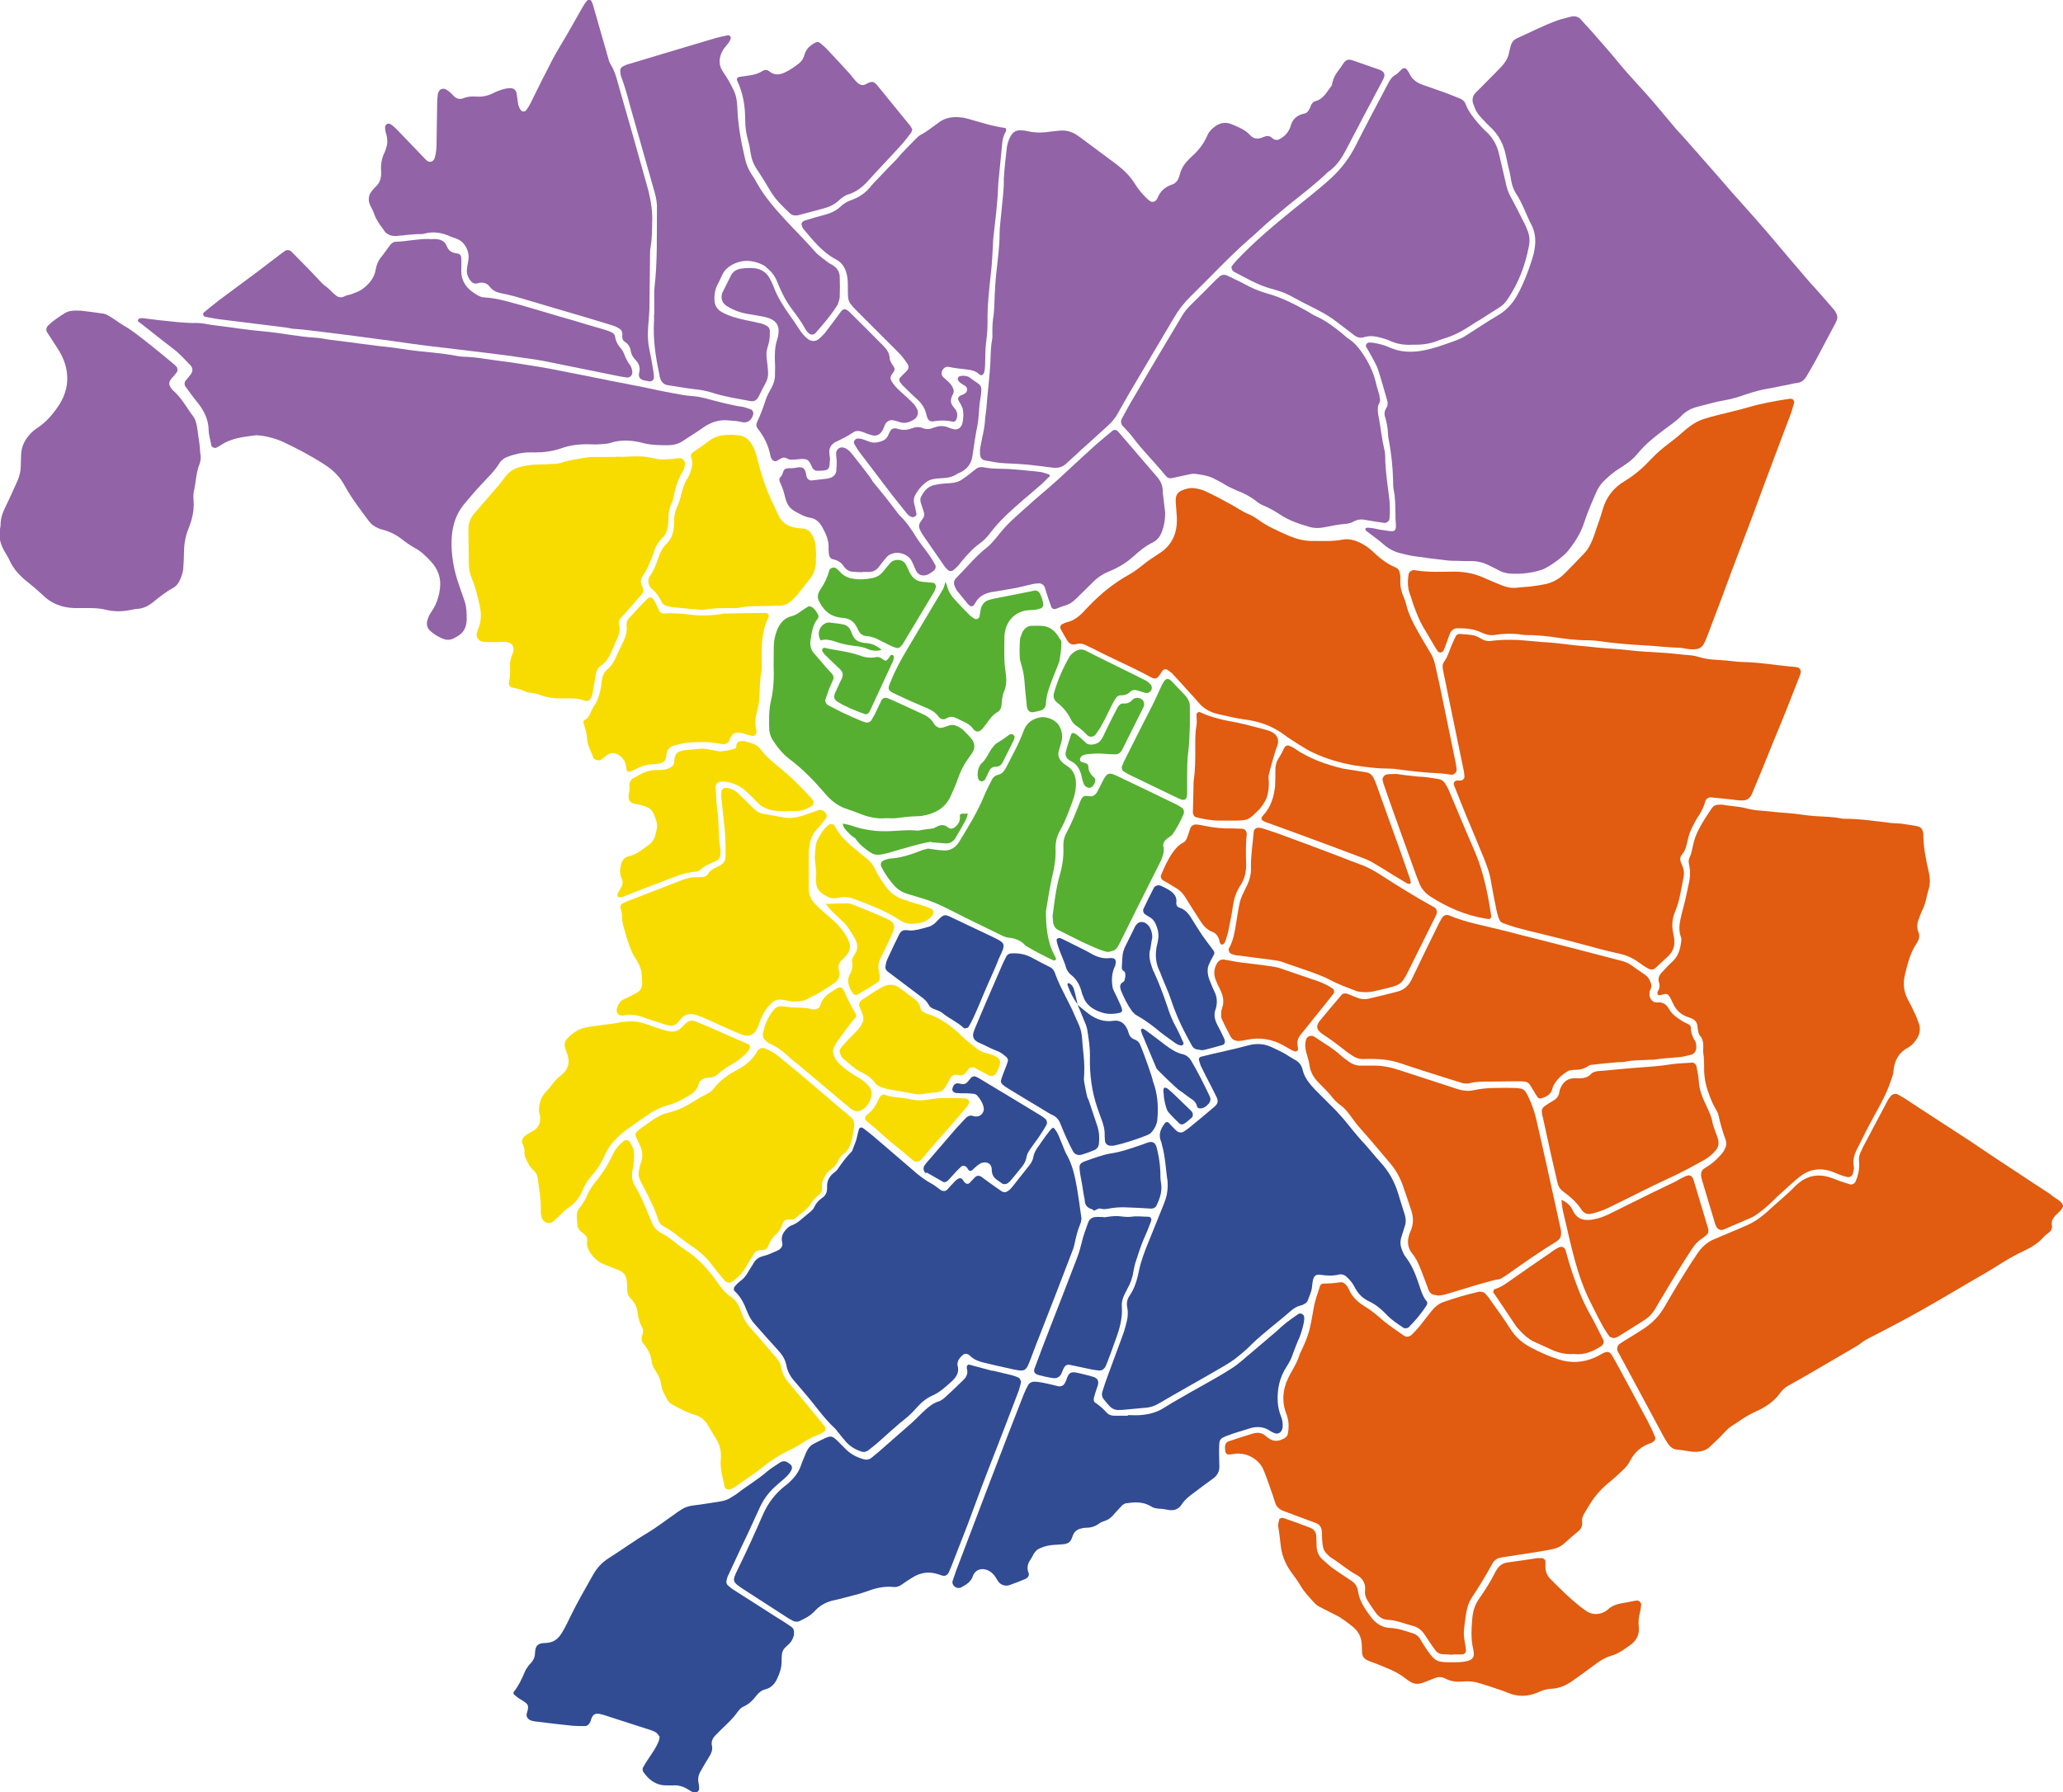 <?xml version="1.0" encoding="utf-8"?>
<!-- Generator: Adobe Illustrator 24.1.1, SVG Export Plug-In . SVG Version: 6.00 Build 0)  -->
<svg version="1.1" id="Camada_1" xmlns="http://www.w3.org/2000/svg" xmlns:xlink="http://www.w3.org/1999/xlink" x="0px" y="0px"
	 viewBox="0 0 685.2 595.3" style="enable-background:new 0 0 685.2 595.3;" xml:space="preserve">
<style type="text/css">
	.st0{fill:#56AF31;}
	.st1{fill:#9263A7;}
	.st2{fill:#E15B10;}
	.st3{fill:#F8DC00;}
	.st4{fill:#324C93;}
</style>
<path class="st0" d="M274.6,212.5c0.9,0.1,1.9,0.3,2.7,0.6c2.1,0.8,4.4,1.2,6.6,1.5c1.5,0.1,3,0.4,4.3,1c1.6,0.7,3.1,0.7,4.6,0.3
	c-1.5-1.4-3.3-2.2-5.4-2.3c-0.5,0-1.1-0.2-1.6-0.3c-1.1-0.3-1.9-0.9-2.4-1.9c-0.4-0.7-0.6-1.5-1-2.2c-0.5-1-1.4-1.6-2.5-1.8
	c-1.5-0.3-2.9-0.4-4.4-0.6c-0.9-0.1-1.5,0.3-2.2,0.8c-1.1,1-1.5,2.2-1.3,3.6c0.1,0.5,0.3,1,0.5,1.5
	C273.3,212.6,274,212.4,274.6,212.5z"/>
<path class="st0" d="M279.4,205.2c0.5,0.1,1.1,0.1,1.6,0.2c1.2,0.3,2.2,0.9,3,2c0.4,0.6,0.7,1.1,1,1.8c0.5,1.2,1.4,2,2.8,2.1
	c1.5,0.1,2.9,0.6,4.2,1.3c1.6,0.8,3.1,1.6,4.7,2.3c0.5,0.2,1,0.3,1.4,0.4c0.4-0.1,0.7-0.2,0.9-0.4c0.4-0.4,0.8-0.8,1-1.2
	c3.4-5.7,6.8-11.3,10.2-17c0.3-0.4,0.4-1,0.6-1.5c0.2-0.6-0.2-1.5-0.9-1.6c-1.1-0.1-2.1-0.2-3.2-0.3c-2.1-0.1-3.5-1.1-4.5-3
	c-0.5-1-0.9-2-1.4-2.9c-0.6-1-1.6-1.4-2.7-1.4c-1,0-1.9,0.4-2.5,1.1c-0.8,0.9-1.5,1.9-2.3,2.8c-0.9,1.1-2,1.8-3.4,2.1
	c-2.3,0.5-4.6,0.6-6.8,0.2c-1.5-0.2-2.8-0.9-3.9-2c-0.5-0.5-0.9-1-1.5-1.4c-0.6-0.5-1.8-0.2-2.1,0.4c-0.1,0.1-0.1,0.2-0.2,0.4
	c-0.6,2.3-1.6,4.3-2.9,6.2c-0.4,0.6-0.7,1.2-0.8,1.8c-0.1,0.5-0.1,1.1,0.1,1.6C273.3,202.6,275.6,204.8,279.4,205.2z"/>
<path class="st1" d="M275.2,158.9c-0.1,0-0.3,0.1-0.4,0.1c-1.8,0.2-3.5,0.4-5.2,0.6c-0.6,0.1-1.4-0.4-1.6-1
	c-0.1-0.3-0.2-0.5-0.2-0.8c-0.4-2.3-1-2.9-3.6-2.4c-0.1,0-0.3,0.1-0.4,0.1c-0.9,0.1-2-0.1-2.8,0.2c-1.1,0.4-0.8,1.9-1.7,2.7
	c-0.6,0.5-0.5,1.3-0.2,1.9c0.8,1.6,1.3,3.3,1.7,5c0.1,0.5,0.3,1,0.5,1.5c0.5,1.3,1.4,2.3,2.6,3c1.7,0.9,3.3,1.9,5.2,2.2
	c1.9,0.3,3.1,1.5,4,3.1c1.3,2.3,2.3,4.6,2.1,7.3c0,0.5,0.1,1.1,0.1,1.6c0.1,0.9,0.5,1.6,1.4,1.8c1.5,0.3,2.8,1.1,3.6,2.4
	c0.1,0.2,0.3,0.4,0.5,0.6c0.6,0.6,1.3,1,2.1,1.1c1.2,0.1,2.4,0.2,3.6,0.2c0-0.1,0-0.1,0-0.1c0.7,0,1.4,0,2,0c1.5,0,2.6-0.6,3.5-1.8
	c0.7-1,1.5-1.9,2.3-2.9c0.6-0.8,1.4-1.2,2.4-1.5c2.1-0.6,5,0.5,6,2.4c0.6,1.1,1,2.2,1.5,3.3c0.8,1.6,2.4,2.1,4.1,1.3
	c0.6-0.3,1.2-0.7,1.7-1.1c0.7-0.5,1-1.4,0.6-2.1c-0.6-1.1-1.2-2.1-1.9-3.1c-1.3-1.9-2.8-3.6-4.1-5.6c-1.7-2.8-3.5-5.5-5.8-7.7
	c-0.6-0.6-1-1.3-1.5-1.9c-1-1.3-2-2.6-3-3.9c-0.3-0.4-4.2-5.1-4.4-5.4c-0.4-0.6-0.7-1.2-1.1-1.7c-1.8-2.4-3.6-4.7-5.5-7.1
	c-0.5-0.6-1-1.3-1.7-1.8c-0.4-0.3-0.9-0.6-1.4-0.7c-1.3-0.4-2.5,0.7-2.5,1.9c0,0.9,0.2,1.9,0.2,2.8c0,0.8,0,1.6-0.1,2.4
	C277.9,157.5,276.8,158.6,275.2,158.9z"/>
<path class="st2" d="M397,249c0,3.4,0,6.8-0.5,10.1c-0.1,0.8-0.1,1.6-0.1,2.4c-0.1,2.8-0.1,5.7-0.2,8.5c0,0.6,0.5,1.4,1.1,1.5
	c2.5,0.6,5,1.1,7.6,1.1c1.9,0,3.8,0,5.7,0c3.7-0.1,4.1-0.2,6.8-2.9c0.5-0.5,1-0.9,1.4-1.5c1.1-1.4,2-2.9,2.3-4.7
	c0.4-1.7,0.4-3.5,0.2-5.3c-0.1-0.6,2.3-8.9,2.6-9.6c1.3-2.7,0.5-4.7-2.3-5.8c-0.1-0.1-9.1-2.5-10.5-2.7c-4.3-0.8-8.5-1.6-12.5-3.5
	c-0.5-0.2-1.2,0.2-1.2,0.8c0,1.2,0.2,2.4,0,3.6C396.9,243.9,397,246.4,397,249z"/>
<path class="st2" d="M411.1,303.3c-0.2,1.1-0.3,2.1-0.5,3.2c-0.5,2.9-0.9,5.9-2.4,8.5c-0.1,0.1-0.1,0.3-0.1,0.4
	c-0.1,0.4,0.3,1.2,0.7,1.4c0.5,0.2,1,0.4,1.5,0.5c1.2,0.2,13.9,1.7,14.8,2c0.8,0.3,1.5,0.5,2.3,0.8c2.8,1,5.6,1.9,8.4,2.9
	c2.1,0.8,4.3,1.6,6.3,2.7c2.5,1.3,5.2,2.3,7.8,3.3c1.1,0.5,2.3,0.6,4,0.6c0.4,0,1.2-0.1,2-0.2c1.7-0.4,3.4-0.8,5.1-1.2
	c4.2-1.1,4.6-1.4,6.6-5.3c3-6,6-12.1,9-18.1c0.2-0.4,0.3-0.7,0.5-1.1c0.3-0.8,0.1-1.7-0.6-2.2c-0.2-0.1-0.4-0.3-0.7-0.4
	c-5.8-3.2-11.4-6.7-17-10.3c-2.3-1.5-4.6-2.8-7.2-3.7c-2.1-0.8-4.3-1.6-6.5-2.5c-6.3-2.4-12.7-4.8-19-7.1c-2-0.8-4.1-1.4-6.1-2.1
	c-0.5-0.2-1-0.3-1.6-0.4c-1-0.2-2,0.4-2,1.4c-0.3,3.9-1,7.8-0.9,11.7c0.1,2.4-0.5,4.5-1.6,6.6C411.9,298.8,411.9,298.8,411.1,303.3z
	"/>
<path class="st0" d="M297.3,230.5c3.5,1.7,7.1,3.3,10.7,4.8c1.4,0.6,2.6,1.3,3.6,2.6c0.7,1,1.7,1.4,2.8,0.7c1-0.6,2.1-0.6,3.1-0.1
	c1,0.4,1.9,1,2.9,1.4c1.1,0.5,2.1,1.2,2.8,2.2c1.1,1.5,2.3,0.9,3.1,0c0.5-0.6,1-1.3,1.5-1.9c1-1.5,2-2.8,3.6-3.7
	c0.7-0.4,1.1-1.2,1.2-2c0.2-1.6,0.2-3.2,0.9-4.8c0.9-2.1,0.8-4.2,0.5-6.4c-0.2-1.5-0.4-2.9-0.4-4.4c-0.1-2.2,0-4.3,0-6.5
	c0-0.7,0-1.4,0.1-2c0.6-4.5,3.9-7.5,8.1-7.7c0.8,0,1.6-0.1,2.4-0.2c0.5-0.1,1-0.3,1.5-0.4c0.4-0.1,0.9-0.8,0.8-1.3
	c-0.1-1.4-0.6-2.6-1.2-3.8c-0.3-0.5-1.1-1-1.7-0.8c-2.5,0.5-5,1-7.5,1.5c-1.9,0.4-3.7,0.7-5.6,1.1c-0.7,0.1-1.3,0.3-2,0.5
	c-1.4,0.4-2.3,1.4-2.7,2.8c-0.2,0.9-0.3,1.9-0.5,2.8c-0.1,0.6-1.1,1-1.7,0.6s-1.1-0.7-1.6-1.2c-1.6-1.6-3.2-3.3-4.8-5
	c-1.2-1.3-2.2-2.8-2.6-4.5c-0.1-0.5-0.6-1.5-0.6-1.5c0,0-0.4,1.8-0.9,2.6c-3.9,6.6-7.9,13.2-11.8,19.8c-2.1,3.5-4,7-5.5,10.8
	C294.7,228.9,294.9,229.4,297.3,230.5z"/>
<path class="st0" d="M278.6,227.5c-0.4,0.9-0.8,1.7-1.2,2.6c-0.6,1.5-0.4,2.3,0.9,3.1c2.8,1.7,5.8,2.9,8.9,4
	c0.4,0.2,1.2-0.1,1.4-0.5c0.4-0.7,0.8-1.4,1.1-2.2c1.9-4.2,3.9-8.3,5.8-12.5c0.4-0.9,0.8-1.7,1.2-2.6c0.1-0.4,0.2-0.8,0.2-1.2
	c0-0.2-0.2-0.5-0.4-0.6c-0.2-0.1-0.6,0-0.7,0.1c-0.3,0.3-0.4,0.7-0.7,1c-0.6,0.8-1,1-1.6,0.5c-0.8-0.6-1.5-1.1-2.5-0.9
	c-1.9,0.4-3.8,0.1-5.6-0.6c-3.7-1.3-7.7-1.6-11.5-2.5c-0.1,0-0.3,0-0.4,0.1c-0.1,0.1-0.3,0.1-0.3,0.2c-0.1,0.2-0.2,0.5-0.1,0.7
	c0.2,0.5,0.5,0.9,0.9,1.3c1.6,1.6,3.3,3.2,5,4.8c0.9,0.9,1.1,1.8,0.7,2.9C279.3,226,278.9,226.8,278.6,227.5z"/>
<path class="st3" d="M272.6,212.6C272.6,212.6,272.6,212.6,272.6,212.6L272.6,212.6L272.6,212.6z"/>
<path class="st3" d="M293.4,216.1c-0.1-0.1-0.3-0.1-0.4-0.2c0,0.1,0.1,0.1,0.1,0.1C293.2,216.1,293.3,216.1,293.4,216.1z"/>
<path class="st3" d="M293,216C293,215.9,293,215.9,293,216c-0.1-0.1-0.1-0.1-0.1-0.1c0,0,0,0,0,0C293,215.9,293,215.9,293,216z"/>
<path class="st2" d="M464.8,281.9c-2.6-7.1-5.1-14.2-7.7-21.4c-0.2-0.6-0.5-1.3-0.8-1.9c-0.5-1-1.2-1.8-2.4-2
	c-1.6-0.3-3.2-0.5-4.8-0.8c-1.1-0.2-2.2-0.3-3.2-0.5c-5.7-1.4-11.1-3.3-16-6.7c-0.5-0.4-1.2-0.6-1.8-0.9c-0.4-0.2-1.2,0.1-1.4,0.5
	c-0.6,1.2-1.2,2.4-1.9,3.5c-0.9,1.3-1.2,2.7-1.2,4.2c0,1.7,0,3.5-0.1,5.3c-0.4,3.6-1.4,6.9-3.9,9.6c-1,1.1-0.8,1.7,0.8,2.3
	c3.3,1.2,6.6,2.4,9.9,3.6c7.6,2.8,15.2,5.6,22.8,8.5c1.3,0.5,2.5,1.1,3.6,1.8c2.1,1.2,4.1,2.5,6.2,3.8c1.5,0.9,3,1.8,4.5,2.7
	c0.2,0.1,0.5,0.1,0.8,0.1c0.1,0,0.2-0.1,0.4-0.3c-0.1-0.4-0.1-0.8-0.2-1.1C467.2,288.8,466,285.3,464.8,281.9z"/>
<path class="st0" d="M359.5,251c0.4-0.1,0.8-0.3,1.1-0.4c2-0.2,4-0.4,6-0.2c1.3,0.1,2.7,0.2,4,0.2c0.7,0,1.3-0.4,1.7-0.9
	c0.2-0.3,0.5-0.7,0.6-1c2.2-4.5,4.5-8.9,6.7-13.4c0.2-0.4,0.4-0.8,0.4-1.1c0-0.4,0-0.8-0.2-1.2c-0.5-1.1-2.2-1.5-3.2-0.9
	c-0.2,0.1-0.5,0.3-0.6,0.5c-0.8,0.9-1.8,1.2-2.9,1.1c-0.9-0.1-1.5,0.6-1.9,1.3c-1.7,3.2-3.3,6.5-4.9,9.8c-0.2,0.5-1,1.7-1.7,2
	c-1.5,0.8-3.2,0.7-3.9,0c-0.7-0.6-3.4-3.4-4.3-3.3c-0.2,0-0.6,0.2-0.6,0.4c-0.6,1.9-1.3,3.8-1.8,5.8c-0.3,1.1,0.1,2.1,1.1,2.8
	c0.2,0.1,0.4,0.3,0.7,0.4c2,1,2.9,2.8,3.4,4.8c0.1,0.6,0.3,1.3,0.5,2c0.1,0.4,0.3,0.8,0.5,1.1c0.2,0.5,1.2,1,1.7,0.9
	c0.9-0.1,1.3-0.8,1.7-1.6c0.3-0.7,0.3-1.4-0.3-1.9c-1-0.9-1.8-2-1.8-3.4c0-0.8-0.5-1.2-1.3-1.4c-0.3-0.1-0.5-0.1-0.8-0.2
	c-0.4-0.1-0.7-0.4-0.7-0.9C358.7,251.8,359.1,251.2,359.5,251z"/>
<path class="st0" d="M351.3,211.1c-1.1-1.6-2.6-2.8-4.5-3.1c-1.4-0.2-2.9-0.1-4.4-0.1c-1.1,0.1-2,0.8-2.6,1.7
	c-0.4,0.7-0.6,1.5-0.9,2.2c-0.3,1.1-0.4,6.9,0,7.9c0.6,1.9,1.1,3.9,1.3,5.9c0.2,2.8,0.5,5.6,0.8,8.5c0,0.4,0.1,0.8,0.2,1.2
	c0.2,0.8,1,1.4,1.8,1.3c0.8-0.1,1.6-0.3,2.4-0.5c1.2-0.3,1.9-1.1,2-2.3c0.1-3,1.2-5.8,2.3-8.6c0.7-1.8,1.4-3.5,2.1-5.3
	c0.1-0.3,1.1-6.1,0.6-7.1C352,212.3,351.7,211.7,351.3,211.1z"/>
<path class="st0" d="M297.1,294.3c1.2,1.3,2.7,2.2,4.5,2.7c1.4,0.4,2.8,0.9,4.3,1.3c3.4,1,6.6,2.4,9.7,4c5.4,2.8,10.9,5.4,16.4,8.1
	c1,0.5,2,1,3,1.1c2.3,0.2,4.2,1,5.7,2.7c3,1.8,6.1,3.4,9.3,4.9c0.1,0.1,0.5-0.2,0.7-0.3c0.1,0,0.1-0.3,0-0.4
	c-0.1-0.4-0.3-0.8-0.5-1.1c-2.4-4.6-2.8-9.5-2.8-14.6c0.7-3.9,1.2-7.8,2.1-11.6c0.7-2.9,1.2-5.8,1.1-8.8c-0.1-2.4,0.4-4.6,1.6-6.6
	c1.7-3.1,2.9-6.4,4.1-9.7c0.5-1.4,0.9-2.9,1-4.3c0.3-3-0.3-5.7-3.1-7.4c-0.5-0.3-0.9-0.6-1.3-1c-1.1-1-1.6-2.2-1.3-3.6
	c0.3-1.1,0.6-2.1,0.9-3.1c0.5-1.8,0.3-3.5-0.5-5.1c-1-2.2-4.1-3.6-6.5-3.2c-2.7,0.5-4.6,1.9-5.6,4.7c-1.5,4.2-3.8,8.1-5.8,12.1
	c-0.6,1.1-1.3,2-2.6,2.3c-1.1,0.2-1.9,1.1-2.3,2.1c-0.8,1.6-1.6,3.1-2.3,4.8c-2.2,5.4-5.3,10.4-8.3,15.3c-1.2,2-3,3.1-5.4,2.9
	c-0.9-0.1-1.9-0.1-2.8-0.3c-0.7-0.1-1.3-0.2-2.2-0.3c-0.8,0.2-1.7,0.4-2.6,0.8c-3.2,1.2-6.4,2.3-9.8,2.5c-0.7,0-1.3,0.3-2,0.5
	c-1.1,0.4-1.5,1.2-1.1,2.2C293.9,290.3,295.4,292.4,297.1,294.3z"/>
<path class="st0" d="M326.1,259.6c0.4-0.1,0.8-0.3,1-0.5c0.5-0.9,0.9-1.9,1.4-2.9c0.4-0.9,1.1-1.5,2.2-1.5c1.1,0,1.8-0.5,2.3-1.4
	c1.3-2.5,2.5-5.1,3.8-7.6c0.1-0.2,0.1-0.5,0.2-0.8c0.1-0.4-0.6-1.1-1-1c-0.3,0-0.6,0-0.8,0.2c-1.3,0.9-2.6,1.9-4,2.7
	c-0.5,0.2-0.8,0.7-1.2,1.1c-0.5,0.6-1,1.3-1.4,2c-0.7,1.3-1.4,2.6-2.5,3.6c-1,1-1.4,2.3-1.4,4.1c0,0.1,0.1,0.6,0.2,1.1
	C325,259.1,325.6,259.6,326.1,259.6z"/>
<path class="st4" d="M302.1,309.1c-0.6-0.1-0.9-0.1-1.1-0.1c-1.1-0.1-1.8,0.4-2.3,1.3c-1.4,2.8-2.7,5.6-4,8.4
	c-0.3,0.7-0.5,1.5-0.6,2.3c-0.1,0.7,0.1,1.3,0.8,1.8c3.7,2.8,7.3,5.5,11,8.3c1,0.7,1.9,1.5,2.5,2.6c0.4,0.8,1,1.2,1.8,1.5
	c1,0.4,2.1,0.7,2.9,1.4c2.2,1.8,4.9,2.9,7,4.9c0.1,0.1,0.3,0.2,0.4,0.1c0.4-0.1,0.9-0.1,1.1-0.3c0.6-1,1.2-2.1,1.7-3.2
	c1.3-2.8,2.5-5.7,3.7-8.6c0.4-1,0.9-2,1.3-3c0.2-0.5,2.5-5.5,3-6.9c0.2-0.6,0.5-1.3,0.8-1.9c2-4.2,1.8-4.4-2.3-6.4
	c-4.6-2.2-9.3-4.4-13.9-6.6c-0.1-0.1-0.2-0.1-0.4-0.2c-1.6-0.7-2.1-0.6-3.3,0.5c-0.6,0.6-1.1,1.1-1.7,1.7c-0.7,0.6-1.5,1.1-2.5,1.3
	C305.8,308.6,303.9,309.2,302.1,309.1z"/>
<path class="st0" d="M393.9,231.3c-1.3-1.4-2.6-2.7-3.9-4.1c-2-2.3-2.8-2.3-4.2,0.6c-0.6,1.2-1.1,2.4-1.7,3.7c-0.5,1-0.9,2-1.4,2.9
	c-3.2,6.3-6.4,12.5-9.5,18.8c-0.2,0.5-0.4,1-0.6,1.5c-0.1,0.4,0.1,1.2,0.5,1.5c0.8,0.5,1.6,1,2.5,1.4c4,1.9,8,3.9,12,5.8
	c1.3,0.6,2.7,1.3,4,1.9c1.9,0.9,2.7,0.4,2.7-1.9c0-1.9,0-3.8,0-5.7c0-2.4,0-4.9,0.3-7.3c0.4-3.1,0.5-6.2,0.6-9.3c0-2.2,0-4.3,0-6.5
	C395.2,233.4,394.7,232.3,393.9,231.3z"/>
<path class="st4" d="M382.7,311.5c0.1-1.4-0.5-3.3-1.4-4.2c-1.1-1.2-3-1.6-4.1,0.2c-0.1,0.1-0.1,0.2-0.2,0.3
	c-1.1,2.3-2.3,4.6-3.4,6.9c-0.3,0.7-0.6,1.5-0.7,2.3c-0.2,1.5-0.2,3-0.3,4.4c0,0.6,0.2,1,0.8,1.3c0.7,0.4,0.3,3.3-0.3,3.5
	c-0.8,0.3-1.2,1.2-1,2c0.1,0.3,0.1,0.5,0.2,0.8c1,2.4,2.1,4.7,3.6,6.8c0.5,0.6,1.1,1.3,1.8,1.6c2.7,1.5,5.2,3.4,7.6,5.4
	c1.6,1.3,3.3,2.4,4.9,3.6c0.7,0.5,1.4,0.9,2.2,0.9c0.1,0,0.3,0,0.4-0.1c0.1-0.2,0.4-0.5,0.3-0.7c-0.8-1.7-1.5-3.5-2.4-5.1
	c-1.3-2.3-2.2-4.6-3-7.1c-1.3-3.9-2.7-7.6-4.4-11.3c-0.4-0.7-0.6-1.5-0.9-2.3c-0.6-1.8-0.9-3.7-0.3-5.6
	C382.3,314.1,382.4,312.8,382.7,311.5z"/>
<path class="st0" d="M386.4,281.2c-0.2-1,0.3-1.8,1.1-2.5c0.6-0.5,1.4-0.9,1.9-1.5c1.5-2.1,2.7-4.4,3.7-6.7c0.3-0.8,0.1-1.8-0.6-2.2
	c-0.8-0.5-1.6-1-2.5-1.4c-6.1-3-12.2-5.9-18.3-8.8c-3.4-1.7-4-1.7-5.8,2.1c-0.5,1-1,1.9-1.5,2.9c-0.6,1-1.4,1.6-2.6,1.4
	c-0.4-0.1-0.8-0.1-1.2-0.1c-0.6,0-1,0.3-1.3,0.8c-0.3,0.5-0.5,0.9-0.7,1.5c-1.3,3.4-2.7,6.8-4.4,10c-0.9,1.6-1.1,3.3-1,5.1
	c0.1,3.1-0.4,6.2-1.3,9.2c-1.2,4.3-1.7,8.7-2.3,13.4c0.1,0.6,0.1,1.4,0.2,2.2c0.2,1,0.7,1.8,1.6,2.3c2.6,1.3,5.3,2.7,8,4
	c0.5,0.2,7.6,3.7,8.9,3.3c0.4-0.1,0.8-0.2,1.2-0.3c0.8-0.2,1.4-0.8,1.8-1.5c0.2-0.4,0.4-0.7,0.6-1.1c4.5-9.1,9-18.1,13.6-27.2
	C386.2,284.4,386.8,283,386.4,281.2z"/>
<path class="st2" d="M395.3,275.3c-0.3,0.9-0.6,1.8-0.9,2.7c-0.3,0.8-0.6,1.5-1.4,1.9c-1.5,0.8-2.6,2-3.5,3.3
	c-1.6,2.3-2.8,4.9-3.9,7.6c-0.2,0.5,0.1,1.2,0.5,1.5c0.6,0.4,1.1,0.7,1.7,1c1,0.6,2.1,1.3,3.1,1.9c1.3,0.8,2.2,1.9,3,3.2
	c1.5,2.5,3.2,5,4.8,7.6c1,1.5,2.1,2.8,3.8,3.5c1.4,0.5,2.2,1.6,2.5,3c0.1,0.5,0.2,1.1,0.8,1.3c0.4,0.1,1-0.5,1.3-1.4
	c0.4-1.4,0.9-2.8,1.1-4.3c0.5-2.4,1-4.8,1.3-7.2c0.4-2.5,1.1-4.7,2.5-6.8c1.4-2.1,1.9-4.4,1.9-6.9c-0.1-3.4-0.2-6.8,0.2-10
	c0-1.1-0.6-1.9-1.7-1.9c-0.9,0-1.9-0.1-2.8-0.1c-3.3,0.1-6.5-0.2-9.7-0.9c-0.8-0.2-1.6-0.3-2.4-0.4
	C396.5,273.8,395.6,274.3,395.3,275.3z"/>
<path class="st4" d="M370.6,319.8c0-0.3,0-0.5-0.1-0.8c-0.1-0.2-0.3-0.5-0.5-0.6c-0.5-0.1-1.1-0.2-1.6-0.1c-2.1,0.2-4-0.4-5.8-1.4
	c-0.6-0.3-1.2-0.7-1.8-1c-2.7-1.3-5.3-2.7-8-4c-0.4-0.2-0.8-0.3-1.1-0.3c-0.2,0-0.5,0.2-0.7,0.4c-0.5,0.9,2.5,7.5,2.8,8.5
	c0.3,1.4,0.9,2.5,2,3.4c1.9,1.5,2.9,3.5,3.5,5.8c0.1,0.4,0.2,0.8,0.4,1.1c1,3.2,3.5,4.7,6.4,5.6c1.9,0.6,4,0.5,6,0
	c0.3-0.1,0.7-0.5,0.6-0.9c-0.1-1.3-3-6.6-3.1-7.2c-0.5-2.6-0.4-5.1,0.8-7.5C370.5,320.6,370.5,320.2,370.6,319.8z"/>
<path class="st2" d="M436.1,338.6c2.3-2.8,4.6-5.7,6.8-8.5c0.4-0.5,0.2-1.4-0.4-1.8c-1.7-1.1-3.6-2-5.5-2.6
	c-4.1-1.4-8.2-2.8-12.3-4.2c-1.4-0.5-10.2-1.5-12-1.7c-2-0.2-4-0.7-6-1c-1.2-0.2-2,0.3-2.6,1.4c-0.9,1.6-1,3.4-0.4,5.1
	c0.4,1.1,0.9,2.2,1.5,3.3c1,2,1.5,4.1,0.7,6.3c-0.2,0.5-0.3,1-0.3,1.6c0,0.7-0.1,1.4,0.2,2c0.9,2,1.9,3.9,2.9,5.8
	c0.6,1.2,1.8,1.6,3.1,1.5c0.8-0.1,1.6-0.2,2.4-0.4c4.3-0.9,8.3-0.2,12.1,1.9c0.9,0.5,1.9,1.1,2.8,1.6c0.4,0.2,0.8,0.3,1.1,0.4
	c0.3,0.1,0.9-0.3,0.9-0.6c0-0.4,0-0.8-0.1-1.2c-0.3-1.4,0.1-2.7,1-3.8C433.4,342,434.8,340.3,436.1,338.6z"/>
<path class="st1" d="M256.2,128.9c-0.7,1.3-1.5,2.6-1.9,4c-0.8,2.5-1.7,4.9-2.8,7.2c-0.4,0.8-0.4,1.6,0.2,2.3
	c2.1,2.7,3.6,5.7,4.2,9.1c0.1,0.5,0.4,1,0.8,1.4c0.2,0.2,0.8,0.4,1.1,0.3c0.7-0.3,1.4-0.9,2.1-1.1c1-0.4,1.8,0.6,2.7,0.6
	c1.1,0,2.2-0.1,3.2-0.2c2.3-0.1,2.7,0.1,3.7,2.2c0.1,0.2,0.2,0.5,0.3,0.7c0.4,0.6,0.9,1,1.6,1c0.9,0,1.9,0,2.8-0.2
	c0.7-0.1,1.2-0.7,1.3-1.4c0.1-0.9,0.1-1.9,0.2-2.2c-0.1-0.9-0.1-1.1-0.2-1.4c0-0.1,0-0.3,0-0.4c-0.3-1.8,0.5-3.2,2.1-4
	c2.1-1,4.1-2,6-3.3c0.7-0.4,1.5-0.4,2.3-0.2c1.3,0.4,2.5,1,3.8,1.3c1.4,0.4,2.7-0.3,3.4-1.6c0.4-0.7,0.6-1.5,1-2.2
	c0.4-0.8,1.6-1.4,2.4-1.2c0.7,0.1,1.3,0.3,2,0.5c2,0.8,3.7,0.2,5.3-0.9c1-0.7,1.4-2.2,0.8-3.3c-0.3-0.6-0.7-1.2-1.1-1.7
	c-1.5-1.5-3.1-3-4.7-4.4c-1.1-1-2.1-2.1-2.8-3.4c-0.3-0.5-0.3-1.1,0-1.6c0.2-0.5,0.6-0.9,0.9-1.4c0.3-0.5,0.3-1,0-1.5
	c-0.6-0.9-1.3-1.8-1.4-2.9c-0.1-1.8-1-3-2.2-4.2c-3.7-3.7-7.4-7.5-11.2-11.2c-0.3-0.3-0.6-0.5-1-0.7c-0.4-0.3-1.1-0.2-1.5,0.3
	c-0.2,0.2-0.4,0.4-0.5,0.6c-1.7,2.3-3.4,4.6-5.1,6.8c-0.6,0.7-1.3,1.4-2,2c-1.1,0.9-2.6,0.9-3.7,0c-1.2-0.9-2.1-2.1-2.9-3.3
	c-1-1.6-2.1-3.2-3.2-4.7c-2.1-3-4.1-6.1-5.3-9.5c-0.4-1-0.9-2-1.4-2.9c-1.1-1.8-2.8-2.9-5-3.1c-1.3-0.1-2.7-0.1-4.1,0.1
	c-1.6,0.2-2.9,0.9-3.6,2.3c-1,1.9-1.9,3.9-2.9,5.8c-0.1,0.1-0.1,0.3-0.1,0.4c-0.4,1.5,0.1,3,1.5,3.9c2.2,1.4,4.6,2.3,7.1,2.7
	c1.9,0.3,3.7,0.6,5.6,1c0.8,0.2,1.6,0.4,2.3,0.8c1.6,0.8,2.4,2.2,2.3,4c0,0.9-0.2,1.9-0.5,2.8c-0.8,2.5-0.8,5.1-0.7,7.6
	c0.1,1.3,0,2.7,0,4.1C257.4,126.2,256.9,127.6,256.2,128.9z"/>
<path class="st3" d="M228.4,158.8c-1,1.5-1.5,3.1-2,4.9c-0.4,1.8-1,3.7-1.8,5.4c-0.4,1-0.6,2.1-0.7,3.2c0,0.9,0,1.9-0.1,2.8
	c-0.2,2.1-0.8,4-2.4,5.5c-1.2,1.2-2,2.6-2.5,4.1c-0.8,2.3-1.6,4.6-3,6.6c-0.2,0.3-0.4,0.7-0.5,1.1c-0.1,0.5-0.1,1.1,0.1,1.6
	c0.1,0.5,0.4,1.1,0.8,1.4c1.5,1.3,2.6,2.7,3.4,4.5c0.3,0.6,0.8,1.1,1.5,1.3c0.6,0.2,1.3,0.4,2,0.5c3.2,0.3,6.5,0.6,9.7,0.9
	c0.4,0,0.8,0,1.2-0.1c2.8-0.5,5.6-0.5,8.5-0.5c0.9,0,1.9,0.1,2.8-0.1c3.2-0.7,6.5-0.5,9.7-0.6c1.3,0,2.7-0.1,4.1-0.1
	c1.3-0.1,2.4-0.5,3.3-1.3c0.8-0.7,1.6-1.5,2.3-2.3c1.3-1.6,2.5-3.2,3.8-4.8c1.6-1.8,2.4-3.9,2.4-6.3c0-0.5,0-1.1,0-1.6
	c0,0,0,0,0.1,0c-0.1-1.2-0.1-2.4-0.2-3.6c-0.1-1.5-0.7-2.9-1.5-4.1c-0.5-0.8-1.3-1.4-2.3-1.6c-0.9-0.1-1.9-0.1-2.8-0.3
	c-2.7-0.4-4.8-1.8-5.9-4.4c-0.5-1.2-1.1-2.5-1.7-3.7c-2.4-4.9-4-10-5.3-15.3c-0.4-1.5-0.8-2.8-1.6-4.1c-1.1-1.9-2.6-3.1-4.8-3.2
	c-0.5,0-1.1-0.2-1.6-0.2c-2.7,0-5.4,0.2-7.7,1.9c-1.8,1.4-3.7,2.7-5.6,4c-0.5,0.3-0.7,0.8-0.6,1.4c0.2,0.9,0.6,1.8,0.4,2.8
	C229.6,155.9,229.3,157.4,228.4,158.8z"/>
<path class="st3" d="M273.8,297.3c0.2,0.1,0.5,0.3,0.7,0.4c0.9,0.6,2,0.8,3.1,0.7c0.4-0.1,0.8-0.1,1.2-0.2c1.8-0.4,3.5-0.1,5.1,0.5
	c5.2,2,10.4,3.9,15,7c1.5,1,3.2,1.4,5,1.1c0.5-0.1,1.1-0.1,1.6-0.2c1.7-0.3,3-1.1,4.1-2.4c0.7-0.8,0.5-2-0.5-2.4
	c-0.9-0.4-1.8-0.7-2.7-1c-1.9-0.6-3.9-1.1-5.8-1.8c-2.7-0.8-4.9-2.3-6.5-4.6c-1.1-1.7-2.4-3.3-3.2-5.2c-0.9-1.9-2.1-3.4-3.8-4.6
	c-0.8-0.6-1.5-1.2-2.2-1.8c-3.1-2.5-6-5-7.8-8.6c-0.1-0.1-0.2-0.3-0.3-0.3c-0.4-0.1-0.8-0.2-1.1-0.1c-0.4,0.1-0.7,0.4-1,0.6
	c-1.4,1.3-2.3,3-3.2,4.6c-0.2,0.5-0.4,1-0.5,1.5c-0.2,1.5-0.3,3-0.4,4.4c0,0.5,0.6,5.2,0.5,5.6C270.7,293.4,271.1,295.8,273.8,297.3
	z"/>
<path class="st1" d="M316.9,142.6c-0.6-0.1-1.3-0.3-1.9-0.6c-1.5-0.6-2.9-0.6-4.3-0.1c-0.4,0.1-0.8,0.2-1.2,0.4
	c-0.9,0.3-1.9,0.3-2.8,0c-1.3-0.6-2.6-0.5-3.9,0c-1.6,0.6-3.1,0.7-4.8,0.1c-0.3-0.1-0.5-0.1-0.8-0.1c-0.6,0-1.1,0.2-1.4,0.7
	c-0.4,0.6-0.6,1.2-0.9,1.8c-0.5,1-1.4,1.6-2.5,1.9c-1.3,0.4-2.7,0.5-4-0.1c-0.8-0.3-1.5-0.6-2.3-0.8c-0.4-0.1-0.8-0.1-1.2-0.1
	c-0.8-0.1-1.6,1.1-1.2,1.7c0.6,1,1.2,2.1,2,3.1c3.6,4.7,7.2,9.5,10.8,14.2c1.6,2,3.2,4,4.8,6c0.4,0.5,1,0.9,1.7,1.1
	c0.6,0.1,1.5-0.5,1.4-1.1c-0.2-1.2-0.5-2.4-0.8-3.5c-0.2-1-0.1-1.9,0.4-2.8c1-1.8,2.3-3.3,4-4.5c0.6-0.4,1.5-0.7,2.3-0.8
	c1.1-0.2,2.2-0.2,3.2-0.3c1.6-0.1,3.2-0.5,4.6-1.5l0,0c0.6-0.3,1.3-0.5,1.8-0.9c1.8-1.2,2.8-2.8,3.1-5c0.5-3.5,1-6.9,1.7-10.4
	c0.5-2.8,0.4-5.7,0.9-8.4c0.9-5.5,0.1-4.3-3.4-7.1c-0.2-0.2-0.5-0.3-0.7-0.4c-0.9-0.3-1.8-0.4-2.8-0.1c-0.5,0.2-0.8,1-0.5,1.3
	c0.2,0.3,0.5,0.7,0.8,0.9c0.5,0.4,1.1,0.7,1.7,1.1c0.8,0.6,0.6,1.9-0.2,2.4c-0.2,0.1-0.5,0.3-0.7,0.4c-0.2,0.1-0.5,0.2-0.8,0.3
	c-0.7,0.4-1,1-0.6,1.7c0.4,0.8,1,1.6,1.3,2.5c0.4,1.6,0.3,3.2,0,4.8C319.4,142,318.1,142.9,316.9,142.6z"/>
<path class="st1" d="M458.4,133c-0.1-0.5-0.2-1.2-0.3-1.9c-0.4-1.4-0.9-2.9-1.2-4.3c-0.8-3.3-2.3-6.3-4.2-9.2
	c-1.3-1.9-2.7-3.7-4.7-5c-0.8-0.5-1.5-1.2-2.2-1.8c-2.7-2.2-5.5-4.3-8.8-5.8c-1-0.4-1.9-1.1-2.8-1.6c-4.3-2.4-8.6-4.6-13.3-5.9
	c-2.6-0.7-5.1-1.8-7.5-3.1c-1.4-0.8-2.9-1.4-4.4-2.2c-0.5-0.2-1-0.5-1.5-0.7c-1-0.4-1.9-0.2-2.6,0.5c-0.3,0.3-0.6,0.6-0.9,0.8
	c-3,3-5.9,6-8.9,8.9c-1.2,1.2-2.1,2.5-2.9,3.9c-5.2,8.7-10.4,17.4-15.5,26.2c-1.4,2.3-2.7,4.7-4,7.1c-0.5,0.9-0.5,1.8,0.2,2.6
	c1.1,1.2,2.3,2.4,3.2,3.6c3.4,4.6,7.5,8.5,11.1,13c0.6,0.7,1.3,0.9,2.2,0.7c1.9-0.4,3.7-0.8,5.5-1.2c0.6-0.1,1.4-0.3,2-0.2
	c2,0.3,4,0.5,5.9,1.4c1.3,0.7,2.7,1.3,3.9,2.1c1.3,0.8,2.6,1.4,4,2c2.4,0.9,4.7,2.1,6.7,3.7c0.7,0.6,1.6,1.1,2.4,1.4
	c1.9,0.8,3.6,1.8,5.3,2.9c3,2,6.3,3.1,9.7,4.1c1.6,0.5,3.2,0.5,4.8,0.2c2.5-0.5,5-1,7.6-1.2c0.8-0.1,1.6-0.3,2.3-0.7
	c1.3-0.7,2.5-0.9,3.9-0.6c2.1,0.4,4.3,0.7,6.4,1c0.8,0.1,1.6-0.6,1.7-1.4c0.2-2.3,0.2-4.6-0.1-6.9c-0.5-4-1.1-8-1.3-12.1
	c0-1.5,0-3-0.4-4.4c-0.8-3.4-1.1-6.9-1.8-10.4c-0.3-1.3-0.4-2.7-0.1-4C458.1,134.2,458.2,133.7,458.4,133z"/>
<path class="st2" d="M580.3,268.6c-2.9-0.8-5.9-0.8-8.3-1.3c-2.4,0-2.8,0.2-3.8,1.7c-1.3,2-2.7,4-3.8,6.2c-1,1.8-1.7,3.7-2.1,5.7
	c-0.3,1.3-0.5,2.7-1.1,3.9c-0.4,0.8-0.4,1.5-0.2,2.4c0.5,2.1,0.4,4.3-0.1,6.4c-0.4,1.8-0.8,3.7-1.2,5.5c-0.4,1.7-0.9,3.4-1.3,5.1
	c-0.5,2.2-1,4.5-0.2,6.8c0.2,0.5,0.3,1.1,0.2,1.6c-0.3,2.6-0.9,5-3,6.9c-1.2,1.1-2.3,2.3-3.4,3.5c-0.9,0.9-1.4,2-1,3.3
	c0.4,1.1,0.2,2.1-0.4,3.1c-0.1,0.1-0.2,0.3-0.1,0.4c0,0.2,0,0.6,0.2,0.7c0.2,0.1,0.5,0.1,0.7,0.1c0.7-0.1,1.3-0.5,2-0.4
	c0.8,0.1,1.2,1,1.6,1.7c0.2,0.5,0.4,1,0.7,1.5c1,2.2,2.6,3.7,5,4.5c0.5,0.2,1,0.3,1.5,0.6c0.8,0.4,1.3,1,1.5,1.9
	c0.2,0.6,0.1,1.3,0.3,2c0.1,0.5,0.2,1.1,0.5,1.5c1.2,1.3,1.3,2.9,1.2,4.5c-0.1,0.9,0.1,1.9,0.2,2.8c0,0.8,0.1,1.6,0.1,2.4
	c-0.1,2.9,0.2,5.6,1.1,8.4c0.7,2,1.4,4.1,2.5,6c0.5,0.8,1,1.7,1.2,2.6c0.6,2.8,1.4,5.5,2.4,8.2c0.3,0.9,0.2,1.9-0.3,2.8
	c-0.2,0.5-0.5,1-0.8,1.4c-1.3,1.5-2.7,3-4.4,4.1c-0.6,0.4-1.1,0.7-1.7,1.1c-0.9,0.6-1.1,1.5-1,2.5c0.1,0.7,0.3,1.3,0.5,2
	c0.7,2.3,1.4,4.7,2.1,7c0.7,2.3,1.4,4.7,2.1,7c0.2,0.5,0.4,1,0.8,1.4c0.2,0.3,0.7,0.4,1.1,0.5c0.2,0,0.5,0,0.8-0.1
	c3.2-1.4,6.5-2.8,9.7-4.2c0.6-0.3,1.1-0.7,1.7-1.1c2.3-1.6,4.4-3.6,6.4-5.6c2.4-2.2,4.8-4.4,7.3-6.5c3.2-2.6,6.7-3.3,10.7-2
	c1,0.4,2,0.8,3,1.2c0.8,0.3,1.5,0.5,2.3,0.7c0.8,0.2,1.7-0.3,1.9-1.1c0.2-0.8,0.5-1.6,0.3-2.4c-0.4-2.3,0.3-4.3,1.3-6.2
	c1.7-3.4,3.4-6.8,5.2-10.1c2.2-4,4.5-8,5.9-12.4c0.3-1,0.8-2,0.8-3.1c0.3-3.3,1.7-6,4.7-7.6c1.1-0.6,2-1.5,2.7-2.5
	c1.2-1.6,1.7-3.4,1.1-5.4c-0.5-1.4-1-2.8-1.7-4.1c-0.6-1.4-1.3-2.7-2-4c-1.4-2.6-1.7-5.4-1-8.3c0.9-3.7,1.8-7.4,4-10.6
	c0.7-1.1,1-2.2,0.5-3.5c-0.6-1.5-0.5-2.9,0.1-4.4c0.4-1,0.7-2,1.2-3c0.6-1.2,1-2.5,1.3-3.8c0.2-0.9,0.4-1.9,0.7-2.8
	c0.6-1.9,0.6-3.7,0.2-5.6c-1-4.4-1.9-8.7-1.9-13.2c0-0.1,0-0.3-0.1-0.4c-0.1-1-0.8-1.8-1.8-2c-1.8-0.4-3.7-0.6-5.6-0.9
	c-1.1-0.1-2.2-0.1-3.2-0.2c-5.1-0.6-10.2-1.4-15.3-1.4c-0.4,0-0.8,0-1.2-0.1c-2.9-0.6-5.9-0.6-8.9-0.8c-1.2-0.1-2.4-0.2-3.6-0.4
	c-1.1-0.1-2.2-0.3-3.2-0.4c-3.6-0.3-7.3-0.6-10.9-1C582.9,269.2,581.6,268.9,580.3,268.6z"/>
<path class="st2" d="M548.1,328.9c0.6-1.1,0.4-2.1-0.1-3.1c-0.4-0.9-1-1.6-1.8-2.1c-1.5-1-2.9-2-4.3-3c-1.1-0.8-2.4-1.3-3.7-1.6
	c-5.8-1.5-11.5-3-17.3-4.5c-2-0.5-3.9-1-5.9-1.5c-5.4-1.4-10.8-2.7-16.1-4.1c-5.9-1.5-11.9-2.5-17.6-4.9c-0.9-0.4-1.9,0-2.4,0.9
	c-0.6,1-1.2,2.1-1.7,3.2c-2.8,5.7-5.6,11.4-8.3,17.1c-1,2.1-2.5,3.5-4.7,4.1c-3.1,0.8-6.3,1.6-9.4,2.3c-1.5,0.4-3,0.2-4.4-0.4
	c-1-0.4-2-0.8-3-1.2c-0.7-0.2-1.4-0.1-1.9,0.5c-2.5,2.9-4.9,5.8-7.3,8.7c-0.2,0.2-0.3,0.5-0.4,0.7c-0.5,0.8-0.4,1.9,0.4,2.6
	c0.4,0.4,0.8,0.8,1.2,1c2.6,1.7,5.1,3.6,7.5,5.5c0.7,0.6,1.6,1.1,2.3,1.6c1.3,0.9,2.6,1.2,4.2,1.1c4.1-0.1,8.1,0.1,12,1.5
	c5.3,1.8,10.5,3.4,15.8,5.1c1.3,0.4,2.6,0.8,3.9,1.2c1,0.4,2.1,0.5,3.2,0.2c2-0.5,4-0.5,6-0.5c3.1,0,6.2-0.1,9.3-0.1
	c0.9,0,1.9,0,2.8,0.1c0.7,0.1,1.3,0.4,1.7,1c0.5,0.7,0.8,1.4,1.3,2.1c0.4,0.7,0.8,1.4,1.3,2.1c0.1,0.2,0.4,0.3,0.7,0.4
	c0.1,0,0.3,0.1,0.4,0c1.8-0.5,3.3-1.3,3.8-3.2c0.1-0.4,0.2-0.8,0.4-1.1c1.1-2.1,2.8-3.6,4.8-4.8c0.3-0.2,0.8-0.3,1.2-0.3
	c0.4-0.1,0.8-0.1,1.2-0.1c1.5,0,2.9-0.3,4.2-1.2c0.4-0.3,1-0.5,1.5-0.5c2.7-0.3,5.4-0.6,8.1-0.8c0.9-0.1,1.9,0,2.8-0.2
	c2.4-0.5,4.8-0.5,7.3-0.6c0.8-0.1,1.6,0,2.4-0.1c2.7-0.4,5.4-0.6,8.1-0.8c1.3-0.1,2.7-0.5,4-0.8c1.3-0.3,1.9-1.5,1.8-2.8
	c0-0.5-0.1-1.1-0.3-1.6c-0.9-1.4-1.5-2.8-1.5-4.6c0-0.5-0.4-1-0.9-1.2c-0.6-0.3-1.2-0.5-1.8-0.9c-1.7-1.1-3.5-2.2-4.5-4
	c-1-1.8-2.2-2.5-4.2-2.3c-1.4,0.2-2.7-1.8-2.3-3.2C547.8,329.6,547.9,329.3,548.1,328.9z"/>
<path class="st4" d="M320.1,449.9c0.3-0.2,0.8-0.2,1.1-0.1c0.4,0.1,0.8,0.4,1,0.6c1.2,1.2,2.7,1.8,4.3,2.2c2.9,0.7,5.8,1.4,8.7,2
	c0.8,0.2,1.6,0.4,2.4,0.5c2.5,0.5,3.2,0.1,4.1-2.1c0.2-0.5,0.4-1,0.6-1.5c1.1-3,2.3-6.1,3.5-9.1c3.4-8.7,6.8-17.4,10.1-26.1
	c0.4-1,0.8-2,1-3.1c0.5-2.3,1-4.5,1.9-6.6c0.3-0.6,0.3-1.3,0.4-1.8c-0.1-0.6-0.1-1-0.2-1.4c-0.4-2.9-0.8-5.9-1.3-8.8
	c-0.7-3.9-1.5-7.7-3.5-11.2c-0.5-0.9-0.9-2-1.3-3c-0.9-2-1.4-4.1-2.9-5.7c-0.4-0.4-1.5,0.9-4.4,5.1c-0.2,0.3-0.4,0.7-0.7,1
	c-0.8,1.1-1.5,2.3-1.7,3.6c-0.2,1.2-0.9,2.3-1.7,3.2c-1.8,2.2-3.5,4.5-5.3,6.7c-0.4,0.5-0.9,1-1.5,1.4c-0.6,0.4-1.3,0.5-1.9,0.1
	c-1.3-0.8-2.4-1.7-3.6-2.5c-1.1-0.8-2.2-1.6-3.3-2.4c-0.8-0.5-1.5-0.4-2.2,0.3c-0.6,0.6-1.1,1.2-1.7,1.8c-0.4,0.4-1.1,0.3-1.5-0.1
	c-0.4-0.4-0.6-0.9-1-1.3c-0.3-0.2-0.8-0.3-1.1-0.1c-0.5,0.2-0.9,0.6-1.3,1c-0.9,0.9-1.7,1.8-2.5,2.7c-0.6,0.6-1.4,0.6-2.2,0.1
	c-1-0.7-1.9-1.5-3-2.1c-1.7-0.9-3.2-2-4.7-3.2c-2.4-2-4.7-4.1-7.1-6.1c-2.6-2.2-5.1-4.4-7.7-6.6c-0.9-0.8-1.9-1.5-2.9-2.3
	c-0.2-0.2-0.5-0.3-0.7-0.4c-0.3-0.2-0.9,0.1-1,0.5c-0.4,1.3-0.6,2.6-1,3.9c-0.4,1.1-0.9,2.3-1.3,3.4c-1.9,1.9-3.5,4.1-5,6.3
	c-0.2,0.3-0.6,0.5-0.9,0.8c-1.6,1.2-2.5,2.8-2.4,4.9c0,0.1,0,0.3,0,0.4c0,1.3-0.5,2.4-1.6,3.1c-1.1,0.8-2,1.7-2.6,3
	c-0.4,0.9-1.1,1.5-1.9,2.1c-0.8,0.7-1.7,1.4-2.5,2.1c-0.9,0.8-1.9,1.5-3,1.9c-0.6,0.2-1.2,0.6-1.7,1.1c-1.3,1.3-2.1,2.7-1.6,4.7
	c0.3,1.1-0.4,2.1-1.5,2.6c-1.6,0.7-3.2,1.5-4.9,1.9c-1.5,0.4-2.4,1.1-3.1,2.3c-0.6,1.1-1.3,2-1.9,3.1c-0.7,1.2-1.5,2.2-2.7,3
	c-0.6,0.5-1.2,1.1-1.7,1.7c-0.3,0.4-0.4,1.2,0,1.5c2.1,1.9,3.2,4.3,4.2,6.9c0.6,1.5,1.4,2.9,2.5,4.1c2.5,2.8,5,5.7,7.6,8.5
	c1.4,1.5,2.5,3.1,2.9,5.2c0.4,2.2,1.5,4,3,5.6c1,1.1,1.9,2.3,2.9,3.4c3.5,4,6.4,8.4,10.3,12c0.5,0.5,0.8,1.1,1.3,1.6
	c0.6,0.8,1.2,1.5,1.8,2.2c1.5,1.9,3.4,3.1,5.6,3.8c0.8,0.3,1.6,0.1,2.3-0.4c1.4-1.1,2.8-2.2,4.1-3.4c2-1.8,4-3.6,6.1-5.4
	c2-1.6,4-3.2,5.7-5.2c1.5-1.7,3.3-3.3,5.4-4.2c2.5-1.1,4.5-3,6.5-4.8c1.6-1.5,2.5-3.1,1.8-5.4C317.9,452,318.9,450.8,320.1,449.9z"
	/>
<path class="st3" d="M273.9,300.3c0.1,0,0.2,0.1,0.4,0.1c0,0,0,0,0.1,0c0,0,0,0,0,0C274.1,300.3,274,300.3,273.9,300.3z"/>
<path class="st3" d="M282.1,327.8c0.2,0.6,0.5,1.2,0.9,1.8c0.4,0.8,1.3,1.2,2,0.7c2.2-1.3,4.4-2.6,6.5-4c0.5-0.3,0.7-0.8,0.7-1.4
	c0-0.8-0.1-1.6-0.3-2.4c-0.4-1.7,0-3.2,0.8-4.7c1.2-2.4,2.4-4.8,3.5-7.3c1.4-3.1,1.1-4-1.9-5.4c-3.6-1.6-7.2-3.1-10.8-4.5
	c-1.1-0.5-2.3-0.6-3.6-0.5c-1.9,0.1-3.7,0.1-5.6,0.2c0.7,0.8,1.3,1.7,2,2.4c1,1,4.5,4.1,5.2,5.2c0.8,1.2,1.7,2.5,2.4,3.8
	c1,1.8,1.2,3.6,0,5.3c-0.2,0.3-0.5,0.7-0.6,1c-0.2,0.5-0.4,1.1-0.3,1.5c0.3,1.5,0,2.9-0.8,4.3C281.5,325.1,281.6,326.5,282.1,327.8z
	"/>
<path class="st3" d="M212.2,389c-0.2,1-0.1,1.9,0.3,2.8c0.3,0.7,0.7,1.5,1.1,2.2c1.8,3.6,3.8,7.2,5,11.1c0.3,1.1,1,1.9,2,2.4
	c2.3,1.2,4.3,2.9,6.3,4.4c0.9,0.6,1.7,1.3,2.6,1.9c3,1.9,5.5,4.3,7.6,7.2c1.1,1.5,2.4,3,3.6,4.4c0.6,0.8,1.8,0.9,2.6,0.3
	c1.8-1.3,3.3-2.8,4.4-4.7c0.8-1.5,1.8-3,2.7-4.5c0.4-0.7,1.1-1.1,2-1.2c0.3,0,0.5,0,0.8,0c0.9,0,1.6-0.5,1.9-1.3
	c0.6-1.6,1.5-2.9,2.7-4c1-1,1.7-2.1,2.1-3.4c0.3-1,1-1.5,2.1-1.5c0.7,0,1.4,0.2,2-0.3c1.8-1.6,4-2.8,5.3-4.9c0.6-1.1,1.4-2,2.4-2.7
	c1.1-0.8,1.5-1.8,1.3-3.2c-0.1-1,0.3-1.9,0.7-2.7c0.5-1.1,1.2-2.1,2.3-2.8c1.1-0.8,2-1.8,2.5-3.1c0.4-0.9,1-1.6,1.8-2.2
	c1.5-1.1,2.2-2.7,2.6-4.5c0.4-1.6,0.6-3.2,0.8-4.4c0.1-1.4-0.2-2.3-0.9-3c-1.2-1.1-2.5-2.1-3.7-3.1c-4.5-3.9-9-7.7-13.6-11.6
	c-2.3-1.9-4.6-3.8-6.9-5.7c-1.4-1.1-2.9-2-4.5-2.6c-1-0.4-1.8-0.1-2.5,0.8c-0.2,0.2-0.3,0.4-0.4,0.7c-1.5,2.3-3.5,4.1-6,5.4
	c-3.1,1.6-6,3.6-8.2,6.5c-0.6,0.8-1.4,1.3-2.2,1.7c-1.6,0.8-3.1,1.7-4.6,2.6c-2.6,1.7-5.4,3-8.5,3.7c-1.6,0.4-3,1.1-4.4,2
	c-1.4,1-2.9,2-4.3,3c-0.6,0.4-1,0.9-1.5,1.3c-0.4,0.4-0.6,1-0.3,1.5c0.4,1.1,1,2.2,1.5,3.3c0.6,1.4,0.8,2.9,0.5,4.4
	C212.8,386.4,212.4,387.7,212.2,389z"/>
<path class="st3" d="M363.6,402C363.6,401.9,363.6,401.9,363.6,402c-0.1,0.1-0.2,0.1-0.3,0.2C363.4,402.1,363.5,402,363.6,402z"/>
<path class="st3" d="M321.6,269.9c-0.1,0.1-0.1,0.2-0.2,0.4c0,0,0.1-0.1,0.1-0.1C321.6,270,321.6,269.9,321.6,269.9z"/>
<path class="st3" d="M285.1,341.9c-1.1,1.2-2.3,2.3-3.4,3.5c-0.8,0.9-1.7,1.8-2.4,2.7c-0.5,0.7-0.5,1.5-0.1,2.3
	c0.2,0.5,0.5,1,0.9,1.3c2,1.6,3.8,3.5,6.2,4.6c1.7,0.8,3.2,1.9,4.4,3.5c0.6,0.8,1.4,1.2,2.4,1.5c0.8,0.2,1.5,0.5,2.3,0.6
	c1.7,0.3,3.5,0.6,5.2,0.9c4.8,0.8,3.3,1.1,8.8,0.2c0.7-0.1,1.3-0.1,2-0.2c1.2-0.1,2-0.7,2.6-1.7c0.6-1,1.2-2.1,1.8-3.2
	c0.4-0.6,1-0.9,1.7-0.9c0.4,0,0.8,0.2,1.2,0.2c0.7,0.1,1.3-0.1,1.8-0.6c0.3-0.3,0.5-0.6,0.8-1c0.2-0.2,0.4-0.4,0.5-0.6
	c0.4-0.4,1.3-0.6,1.9-0.3c1.5,0.8,3.1,1.7,4.6,2.5c0.9,0.5,1.9,0.2,2.5-0.6c0.7-1.1,1.2-2.4,1.4-3.6c0-0.7-0.3-1.2-0.7-1.5
	c-1-0.8-2.1-1.2-3.3-1.5c-1.3-0.3-2.6-0.7-3.7-1.6c-1.5-1.2-3-2.3-4.4-3.6c-3.6-3.5-7.5-6.7-12.4-8.1c-0.1,0-0.2-0.1-0.4-0.2
	c-0.8-0.4-1.5-0.8-1.6-1.7c-0.3-1.4-1.2-2.4-2.3-3.2c-1.5-1.1-3.1-2.2-4.6-3.4c-1.7-1.3-3.5-1.3-5.4-0.5c-1,0.5-1.9,1.1-2.8,1.6
	c-0.9,0.6-1.8,1.2-2.7,1.8c-0.6,0.4-1.2,0.7-1.7,1.1c-0.7,0.5-1,1.4-0.8,2.1c0.4,1,0.9,2,1.2,3c0.3,0.9,0.2,1.9-0.3,2.7
	C286,340.8,285.5,341.4,285.1,341.9z"/>
<path class="st3" d="M279.9,273.6C279.9,273.6,279.9,273.6,279.9,273.6C280,273.6,280,273.6,279.9,273.6L279.9,273.6z"/>
<path class="st3" d="M321.5,270.2c0,0-0.1,0.1-0.1,0.1c0,0,0,0,0,0c0,0,0,0,0,0C321.4,270.3,321.4,270.3,321.5,270.2z"/>
<path class="st4" d="M365.5,401.5c1.4,0.4,2.6,0,3.9-0.2c1.6-0.2,3.2-0.3,4.8-0.2c2.7,0.1,5.4,0.2,8.1,0.4c0.9,0,1.6-0.4,1.9-1.2
	c1.1-2.3,1.9-4.8,1.4-7.4c-0.2-1.2-0.2-2.4-0.2-3.6c-0.1-2.6-0.5-5.1-1.1-7.6c-0.5-2.4-1.6-2.7-3.5-2c-0.6,0.2-1.3,0.5-1.9,0.7
	c-3.3,1.1-6.6,2.3-10.1,2.8c-1.3,0.2-2.6,0.6-3.9,1c-1.5,0.5-3.1,1-4.6,1.6c-1.6,0.6-1.9,1.2-1.7,2.8c0.1,0.5,0.1,1.1,0.2,1.6
	c0.4,2.1,0.8,4.2,1.1,6.4c0.1,0.8,0.4,1.6,0.4,2.4c0.1,1.4,0.9,2.2,2.1,2.6c0.4,0.1,0.7,0.4,1,0.6c0,0,0,0,0,0
	C364.3,401.8,365,401.3,365.5,401.5z"/>
<path class="st0" d="M317,274.9c-0.5,0.3-1,0.5-1.5,0.3c-0.4-0.1-0.7-0.4-1-0.6c-0.9-0.6-1.8-0.6-2.7-0.3c-0.6,0.3-1.2,0.6-1.8,0.9
	c-1.1,0.1-2.1,0.3-3.2,0.4c-0.8,0.1-1.6,0.4-2.4,0.3c-3-0.3-5.9,0.1-8.8,0.2c-4.5,0.2-8.8-0.4-13-1.9c-0.9-0.3-1.8-0.4-2.7-0.6
	c0.1,0.9,0.6,1.7,1.2,2.3c0.9,0.9,1.7,1.9,2.9,2.5c0.7,1.1,1.6,2.1,2.7,3c3.3,2.6,3.8,3.1,8.1,2c1-0.3,15-4.5,14.6-3.6
	c1.7,0.1,3.3,0.3,4.9,0.4c1,0,1.8-0.4,2.5-1.1c0.3-0.3,0.5-0.6,0.7-1c1.1-1.8,2.2-3.7,3.2-5.6c0.4-0.7,0.5-1.5,0.8-2.2
	c-0.4,0-0.8,0-1.2,0c-0.3,0-0.5,0-0.8,0c-0.4,0-0.8,0.4-0.7,0.8C319,272.8,318.3,273.9,317,274.9z"/>
<path class="st4" d="M397.6,367.6c0.1,0.5,0.8,0.7,1.3,0.6c0.9-0.1,1.5-0.5,2.1-1.1c1-0.9,1.3-1.8,0.8-2.9c-1.9-4-3.9-8-6.2-11.9
	c-0.7-1.1-1.6-1.8-2.8-2.1c-2.2-0.5-3.9-1.7-5.7-3c-2.1-1.6-4.3-3.3-6.5-4.9c-0.3-0.2-0.7-0.4-1-0.6c-0.1,0-0.3,0-0.4,0.1
	c-0.1,0.1-0.1,0.2-0.3,0.4c0.1,0.4,0.3,0.9,0.5,1.5c1.6,3.7,3.1,7.5,4.7,11.2c0.1,0.4,6.7,6.7,7.6,7.3c1.3,0.8,2.4,1.8,3.6,2.6
	C396.5,365.5,397.3,366.3,397.6,367.6z"/>
<path class="st3" d="M287.8,370.5c-0.6,0.5-0.6,1.3-0.1,1.8s1.1,0.8,1.6,1.3c2.8,2.5,7.9,7,9.6,8.2c1.1,0.8,2,1.8,3.1,2.6
	c0.5,0.4,1,0.9,1.6,1.3c0.5,0.4,1.4,0.3,1.9-0.1c1.1-0.8,1.8-2,2.7-3c1.1-1.3,7-8.1,7.4-8.5c2-2.2,3.9-4.5,5.8-6.8
	c0.2-0.2,0.2-0.5,0.4-0.7c0.3-0.6-0.2-1.5-0.8-1.6c-0.1,0-0.3-0.1-0.4-0.1c-3.9-0.1-7.8-0.4-11.7,0.3c-2.3,0.4-4.6,0.5-6.8-0.1
	c-2.8-0.6-5.7-0.4-8.4-1.5c-0.4-0.1-1.1,0.3-1.4,0.7c-0.2,0.4-0.4,0.7-0.6,1.1c-0.3,0.6-0.5,1.2-0.9,1.8
	C290,368.5,289,369.6,287.8,370.5z"/>
<path class="st4" d="M389.7,363.3c-0.7-0.6-1.4-1.3-2.1-1.8c-0.2-0.1-0.5-0.1-0.7-0.2c-0.3,0-0.5,0.4-0.5,1c0,0.1,0,0.3,0.1,1
	c0,1.1,0.3,2.9,0.8,4.5c0.2,0.6,0.4,1.3,0.9,1.8c1.1,1.3,2.4,2.5,3.6,3.7c0.3,0.3,1.1,0.3,1.5,0c0.9-0.6,1.7-1.3,2.5-2
	c0.5-0.4,0.5-1.4,0.1-1.9c-0.1-0.1-0.1-0.2-0.2-0.3C393.7,367.2,391.7,365.2,389.7,363.3z"/>
<path class="st2" d="M543.5,354.7c-4.2,0.3-8.3,0.8-12.5,1.1c-1,0.1-1.9,0.3-2.6,1c-1,1.1-2.3,1.4-3.7,1.4c-0.7,0-1.3,0-2,0
	c-2.3,0.1-3.7,1.5-4.5,3.5c-0.2,0.4-0.2,0.8-0.3,1.2c-0.2,1.3-1,2.2-2.1,2.8c-0.9,0.5-1.8,1.1-2.7,1.7c-0.7,0.5-1.1,1.2-1,2.1
	c0.1,0.7,0.2,1.3,0.4,2c0.9,4.1,1.8,8.2,2.7,12.3c0.7,3,1.4,6.1,2.1,9.1c0.3,1.3,0.9,2.2,2,3c2.3,1.7,4.4,3.5,6,6
	c0.7,1.1,1.9,1.6,3.2,1.3c1.5-0.3,2.9-0.8,4.2-1.3c1.5-0.6,2.9-1.4,4.4-2.1c5.6-2.7,11.1-5.6,16.8-8.2c4.2-1.9,8.2-4.1,12.2-6.3
	c1.4-0.8,2.7-1.9,3.7-3.1c1-1.1,1.2-2.4,0.8-3.8c-0.2-0.8-0.5-1.5-0.8-2.3c-0.3-1-0.8-2-1-3.1c-0.3-1.9-1.1-3.6-1.9-5.3
	c-1.3-2.8-2.6-5.6-2.7-8.9c-0.1-1.6-0.5-3.2-0.8-4.8c-0.1-0.4-0.8-1-1.2-1c-0.1,0-0.3,0-0.1,0c-2.4,0.2-4.6,0.2-6.7,0.5
	C551.3,354.2,547.4,354.4,543.5,354.7z"/>
<path class="st0" d="M380.4,226c-3.7-1.9-18.5-9.1-19.7-9.8c-1.3-0.7-2.6-0.5-3.8,0.3c-0.7,0.5-1.3,1-1.7,1.7
	c-2.2,3.8-3.9,7.7-5.1,11.9c-0.4,1.3-0.1,2.4,1,3.3c2,1.5,3.5,3.4,4.6,5.6c0.3,0.7,0.9,1.4,1.5,1.9c1.5,1,2.8,2.1,4,3.4
	c0.6,0.6,2,0.6,2.6-0.2c0.8-1.1,1.6-2.2,2.2-3.4c1.2-2.1,2.2-4.3,3.3-6.5c0.4-0.8,0.9-1.7,1.4-2.4c0.3-0.4,0.9-0.8,1.3-0.8
	c1.3,0,2.4-0.2,3.3-1.1c0.7-0.8,1.7-0.8,2.6-0.5c0.9,0.3,1.8,0.6,2.7,0.8c0.7,0.2,1.6-0.4,1.9-1.2c0.2-0.6,0-1.5-0.6-1.8
	C381.6,226.7,381,226.3,380.4,226z"/>
<path class="st3" d="M221.9,292.1c2.9-1.1,5.8-2.3,9-2.5c0.5,0,1.1-0.2,1.5-0.5c1.5-1.5,3.4-2.2,5.3-3c1.1-0.5,1.6-1.4,1.6-2.6
	c0-0.7,0-1.4-0.1-2c-0.4-2-0.4-4-0.5-6.1c-0.1-1.9-0.1-3.8-0.4-5.7c-0.4-2.7-0.4-5.4-0.6-8.1c-0.1-1.1,0.6-1.8,1.6-1.9
	c1.2-0.1,2.4,0,3.6,0.4c1.7,0.5,3.3,1.3,4.6,2.5c1.3,1.2,2.6,2.4,3.8,3.7c1.6,1.8,3.7,2.7,6,3c1.3,0.1,2.7,0.2,4,0.3
	c0-0.1,0-0.1,0-0.2c1.2,0,2.4,0.1,3.6,0c1.8-0.1,3.4-0.8,4.9-1.8c0.4-0.3,0.6-1.1,0.3-1.5c-0.2-0.3-0.4-0.7-0.7-1
	c-3.3-3.6-6.7-7.1-10.5-10.1c-2.2-1.8-4.4-3.6-6.1-5.9c-0.8-1-1.7-1.7-2.9-2.1c-0.9-0.3-1.8-0.6-2.7-0.8c-0.5-0.1-1.1,0-1.6,0.1
	c-0.7,0.1-1.1,1-1.1,2c0,0.7-5,1.4-5.6,1.3c-0.2,0-4.8-1-5.9-0.9c-1.5,0.1-3,0.3-4.4,0.4c-3.3,0.3-4.5,0.6-4.7,4.2
	c-0.1,0.9-0.7,1.4-1.5,1.8c-1.3,0.6-2.6,0.8-4,0.7c-2.2-0.1-4.3,0.6-6.2,1.7c-0.2,0.1-0.5,0.3-0.7,0.4c-1.6,0.7-2.8,1.6-2.4,3.7
	c0.1,0.8-0.2,1.6-0.3,2.4c-0.2,2.1,0.6,2.8,2.4,3.1c0.4,0.1,0.8,0.1,1.2,0.2c3.8,1,4.4,1.6,5.6,5.5c0.3,0.9,0.3,1.9,0.1,2.8
	c-0.1,0.5-0.3,1-0.4,1.6c-0.3,1.5-1.1,2.7-2.4,3.6c-2.1,1.5-4,3.2-6.7,3.7c-1.2,0.3-2,1.4-2.3,2.6c-0.4,1.6-0.6,3.2,0.2,4.8
	c0.5,1,0.3,2.1-0.3,3.1c-0.3,0.6-0.7,1.1-1,1.8c-0.1,0.2-0.1,0.5-0.1,0.8c0.1,0.2,0.3,0.5,0.5,0.5c0.5,0,1.1-0.1,1.6-0.3
	C212,295.9,216.9,294,221.9,292.1z"/>
<path class="st1" d="M68,105.2c1.7,0.3,3.4,0.7,5.2,0.9c7.2,0.9,14.5,1.8,21.7,2.7c1.2,0.2,2.4,0.5,3.6,0.5c2.7,0.2,5.4,0.6,8.1,0.9
	c3.2,0.4,6.4,0.8,9.7,1.2c5,0.7,9.9,1.3,14.9,2c1.9,0.3,3.7,0.5,5.6,0.8c3.8,0.5,7.5,1,11.3,1.4c3.5,0.4,21.6,2.6,22.5,2.8
	c2.5,0.4,5.1,0.7,7.6,1.1c3.1,0.5,6.1,1.2,9.2,1.8c5.4,1.1,10.9,2.2,16.3,3.3c1.5,0.3,2.9,0.6,4.4,0.8c1.1,0.2,2.1-0.8,1.9-2
	c-0.1-0.7-0.3-1.4-0.6-1.9c-0.9-1.2-1.6-2.5-2.1-3.9c-0.3-0.7-0.7-1.5-1.3-2.1c-0.9-1.1-1.5-2.2-1.7-3.6c-0.1-0.9-0.8-1.4-1.6-1.7
	c-0.8-0.3-1.5-0.6-2.3-0.8c-2.1-0.6-4.1-1.2-6.2-1.8c-2.6-0.8-5.2-1.6-7.8-2.3c-0.7-0.2-11.1-3.3-12.9-3.8
	c-4.2-1.1-8.3-2.5-12.7-2.7c-0.8,0-1.6-0.4-2.3-0.8c-0.6-0.3-1.1-0.7-1.7-1.1c-2.3-1.7-3.6-4-3.6-6.9c0-1.3,0.1-2.7,0-4.1
	c0-1-0.4-1.6-1.4-1.7c-1.6-0.2-2.8-0.8-3.4-2.4c-0.7-1.8-2.1-2.3-3.9-2.4c-0.7,0-1.4,0.1-2,0c-3.7-0.1-7.3,0.8-10.9,0.9
	c-0.9,0-1.6,0.5-2.1,1.2c-1,1.3-1.9,2.7-2.9,3.9c-1,1.2-1.5,2.5-1.8,4c-0.4,2.8-2.1,4.9-4.4,6.6c-1.1,0.8-2.4,1.2-3.6,1.7
	c-0.8,0.3-1.6,0.3-2.3,0.7c-1.5,0.8-2.5,0.2-3.6-0.8c-1-1-1.9-1.9-3-2.7c-1.1-0.8-1.9-1.9-2.9-2.9c-2.7-2.9-5.5-5.6-8.2-8.4
	c-0.6-0.6-1.6-0.7-2.2-0.2c-0.3,0.2-0.7,0.5-1,0.7c-2.8,2.1-5.6,4.3-8.4,6.4c-4.1,3.1-8.3,6.1-12.4,9.2c-1.7,1.3-3.4,2.7-5.1,4.1
	c-0.2,0.1-0.3,0.5-0.2,0.7C67.5,104.8,67.8,105.1,68,105.2z"/>
<path class="st1" d="M65.9,145.1c-0.2-1.3-0.3-2.7-0.6-4c-0.2-0.9-0.5-1.9-1-2.6c-2.2-2.9-3.9-6.2-6.7-8.7c-0.5-0.4-0.9-1-1.2-1.6
	c-0.3-0.5-0.2-1.1,0-1.6c0.2-0.4,0.4-0.7,0.7-1c0.5-0.6,1.1-1.2,1.6-1.9c0.4-0.5,0.3-1.4-0.1-1.9c-0.4-0.4-0.8-0.8-1.2-1.1
	c-2.7-2.3-5.4-4.5-8.2-6.7c-2.7-2.1-5.3-4.3-8.2-5.9c-1.5-0.9-2.9-2-4.4-2.9c-0.7-0.4-1.4-0.9-2.2-1c-2.8-0.4-5.6-0.8-7.6-1
	c-2.4-0.1-3.9,0-5.2,0.8c-2,1.2-3.9,2.5-5.6,4.1c-0.6,0.6-0.8,1.6-0.4,2.2c1.1,1.7,2.2,3.4,3.3,5.1c1.2,1.8,2.2,3.7,2.8,5.8
	c1.3,4.7,0.6,9.1-2,13.2c-2,3.1-4.4,5.9-7.5,7.9c-0.4,0.3-0.9,0.6-1.3,1c-2.4,2.2-3.9,4.8-3.9,8.2c0,1.1-0.1,2.2-0.1,3.3
	c0,1.7-0.4,3.2-1,4.7c-1.3,2.8-2.5,5.7-3.9,8.5c-1,2-1.8,4-1.8,6.2c0,0.5-0.1,1.1-0.2,1.6c-0.5,2.5,0.1,4.8,1.3,7
	c0.6,1.1,1.3,2.1,1.8,3.2c1.4,3.2,3.8,5.6,6.5,7.7c1.5,1.2,2.9,2.4,4.3,3.7c3,3.1,6.7,4.5,10.9,4.6c1.6,0,3.3,0,4.9,0
	c1.9,0,3.8,0.1,5.6,0.6c2.5,0.6,5.1,0.6,7.7,0.1c0.8-0.1,1.6-0.4,2.4-0.4c2.1-0.1,3.9-1,5.5-2.3c2.1-1.7,4.2-3.4,6.6-4.7
	c1.1-0.6,1.8-1.6,2.3-2.7c0.6-1.4,1.1-2.8,1.1-4.3c0.1-1.5,0.2-3,0.2-4.5c0-2.7,0.4-5.4,1.4-7.9c0.1-0.3,0.2-0.5,0.3-0.8
	c1.1-2.8,1.7-5.7,1.5-8.7c-0.1-1.1-0.1-2.2,0.1-3.2c0.7-3,0.7-6.2,1.9-9.1c0.4-1.2,0.5-2.4,0.2-3.6
	C66.4,148.5,66.2,146.8,65.9,145.1z"/>
<path class="st3" d="M196.5,231.4c0.2-0.5,0.4-1,0.4-1.6c0.3-1.7,0.6-3.5,0.9-5.2c0.2-1.4,0.6-2.7,1.8-3.5c1.7-1.1,2.6-2.7,3.4-4.4
	c0.6-1.4,1.2-2.7,1.8-4.1c0.8-1.6,1.3-3.3,0.8-5.1c-0.3-1,0.2-1.8,0.9-2.6c0.5-0.5,1-1,1.4-1.5c1.7-1.9,3.4-3.9,5.1-5.8
	c0.6-0.6,0.8-1.4,0.5-2.3c-0.1-0.4-0.3-0.8-0.4-1.1c-0.4-1-0.3-1.9,0.3-2.7c1.7-2.6,2.9-5.5,3.9-8.5c0.5-1.6,1.3-2.9,2.5-4.1
	c1.4-1.2,1.9-2.9,2.1-4.7c0.1-0.5,0.1-1.1,0.1-1.6c0-1.9,0.2-3.8,1.1-5.5c0.3-0.6,0.5-1.3,0.6-1.9c0.6-3.1,1.5-6,3.1-8.7
	c0.5-0.8,0.7-1.8,0.7-2.7c0-0.7-0.9-1.6-1.6-1.6c-0.7,0-1.3,0.1-2,0.2c-2.2,0.2-4.3,0.4-6.5-0.1c-3.1-0.8-6.2-0.8-9.3-0.6
	c-1.2,0.1-2.4,0-3.6,0c0,0,0,0.1,0,0.1c-2.4,0-4.9,0-7.3,0c-1.1,0-2.2,0.1-3.2,0.3c-2.5,0.5-5.1,0.7-7.5,1.6
	c-0.9,0.3-1.9,0.4-2.8,0.4c-1.6,0.1-3.2,0.2-4.9,0.2c-1.9,0-3.8,0.3-5.6,0.7c-2.2,0.5-4,1.5-5.4,3.4c-1,1.4-2.1,2.8-3.3,4.1
	c-2.3,2.7-4.6,5.3-6.9,8c-1.4,1.6-2.1,3.4-2,5.6c0,0.5,0,1.1,0,1.6c0,3.1,0.1,6.2,0.1,9.3c0,1.8,0.3,3.5,1,5.1
	c1.2,2.9,1.9,5.9,2.6,9c0.6,2.6,0.6,5.1-0.4,7.6c-0.3,0.6-0.4,1.3-0.6,1.9c-0.2,1,0.6,2.2,1.7,2.5c0.5,0.1,1.1,0.2,1.6,0.2
	c1.1,0,2.2,0,3.2,0c0.9,0,1.9-0.1,2.8-0.1c2.2,0.1,3.6,1.4,2.7,3.8c-0.6,1.4-1,2.8-0.9,4.3c0.1,1.9,0,3.8-0.4,5.6
	c-0.1,0.6,0.4,1.4,1.1,1.5c1.6,0.3,3.2,0.7,4.6,1.4c0.6,0.3,1.3,0.3,2,0.4c0.9,0.2,1.9,0.3,2.8,0.7c2.1,0.8,4.2,1.1,6.4,1.1
	c1.2,0,2.4,0,3.6,0c1.5,0,3,0.1,4.4,0.7C195.4,233.3,196.1,232.4,196.5,231.4z"/>
<path class="st3" d="M209.4,256.3c0.9-0.4,1.7-0.8,2.6-1.2c1.5-0.7,3-1.2,4.7-1.2c0.7,0,1.4-0.1,2-0.2c1.5-0.2,2.5-1,2.6-2.6
	c0.1-2.1,1.2-3.2,3.2-3.6c1.3-0.3,2.6-0.7,4-0.8c3.4-0.2,6.8-0.4,10.1,0.3c0.5,0.1,1.1,0.2,1.6,0.2c0.9,0,1.6-0.3,2-1.1
	c0.1-0.2,0.2-0.5,0.3-0.8c0.8-1.6,1.5-2.1,3.1-1.9c0.9,0.1,1.8,0.4,2.8,0.7c0.5,0.1,1,0.3,1.6,0.4c0.4,0.1,1.1-0.4,1.2-0.9
	c0-0.4,0.1-0.8,0-1.2c-0.6-2-0.3-4,0.2-6c0.4-1.4,0.7-2.9,0.8-4.4c0.2-3,0.1-5.9,0.7-8.9c0.2-0.8,0.1-1.6,0.1-2.4c0-1.6,0-3.3,0-4.9
	c0-2.3,0.3-4.6,0.8-6.8c0.3-1.3,0.8-2.6,1.4-3.8c0.4-0.9-0.1-1.6-1.1-1.6c-4.5,0.1-8.9,0.1-13.4,0.2c-0.4,0-0.8,0.1-1.2,0.2
	c-3.9,0.6-7.8,0.6-11.7,0c-1.6-0.2-3.2-0.2-4.9-0.3c-0.8,0-1.6,0.1-2.4,0.1c-0.7,0-1.3-0.3-1.6-1c-0.6-1.2-1.1-2.5-1.8-3.6
	c-0.2-0.3-0.6-0.5-0.9-0.8c-0.4,0.1-0.9,0.2-1.1,0.4c-2.1,2.1-4.1,4.3-6.1,6.5c-0.7,0.7-1,1.6-0.9,2.6c0.3,1.8-0.3,3.5-1,5.1
	c-0.8,1.7-1.7,3.4-2.4,5.1c-0.7,1.6-1.6,3.1-3,4.3c-1.1,0.9-1.6,2.2-1.8,3.5c-0.1,0.8-0.2,1.6-0.3,2.4c-0.4,2.1-0.9,4.2-2.2,6.1
	c-0.6,0.9-1.1,1.9-1.5,2.9c-0.3,0.8-0.8,1.4-1.6,1.8c-0.6,0.3-0.6,0.9-0.4,1.4c0.6,1.7,1,3.4,1.1,5.1c0.2,2.2,1.3,4.1,2.1,6.1
	c0.3,0.8,1.9,1.1,2.5,0.7c0.6-0.5,1.3-1,1.9-1.5c1.2-0.9,2.4-1,3.8-0.2c1.2,0.7,2.1,1.7,2.5,3.1c0.1,0.5,0.2,1.1,0.3,1.6
	C208,256.2,208.7,256.6,209.4,256.3z"/>
<path class="st1" d="M152.4,194.2c-1.7-4.9-2.6-9.9-2.4-15.1c0.2-4.2,1.3-8,3.9-11.3c2-2.4,4-4.8,6.1-7c2-2.2,4.2-4.2,5.8-6.8
	c0.7-1.2,1.9-2,3.2-2.4c1-0.4,2.1-0.6,3.1-0.9c1.9-0.4,3.8-0.5,5.6-0.4c3,0,6-0.4,8.8-1.4c3.1-1.1,6.3-1.4,9.6-1.3
	c0.9,0,1.9,0.1,2.8,0c1.2-0.1,2.5-0.1,3.6-0.4c3.6-1.2,7.2-1,10.8-0.1c0.3,0.1,0.5,0.1,0.8,0.2c2.5,0.6,5.1,0.6,7.7,0.6
	c1.8,0,3.5-0.4,5-1.4c2.2-1.5,4.6-2.9,6.8-4.5c2.3-1.6,4.8-2.5,7.6-2.4c1.2,0.1,2.4,0.2,3.6,0.3c0.7,0.1,1.3,0.3,2,0.4
	c1.7,0.2,3-0.9,3.4-2.8c0.1-0.4-0.3-1.3-0.6-1.4c-0.9-0.3-1.8-0.7-2.7-0.9c-4.3-0.6-8.5-1.8-12.7-2.9c-1.3-0.3-2.6-0.6-4-0.7
	c-2.3-0.1-4.6-0.6-6.8-1c-3.4-0.6-6.9-1.4-10.3-2.1c-6.9-1.3-13.8-2.7-20.7-4.1c-4.4-0.8-8.8-1.8-13.1-2.5
	c-4.9-0.8-9.9-1.6-14.8-2.2c-3.5-0.5-6.9-1.1-10.5-1.2c-0.7,0-1.4-0.1-2-0.2c-5.4-1.1-11-1.3-16.5-2.1c-1.6-0.2-3.2-0.5-4.8-0.7
	c-7-0.7-14-1.8-20.9-2.6c-1.6-0.2-3.2-0.6-4.8-0.7c-5.8-0.3-11.5-1.6-17.3-2.1c-5.7-0.5-11.3-1.4-16.9-2.1c-1.8-0.2-3.5-0.7-5.2-0.7
	c-4.2,0.1-8.4-0.5-12.5-0.9c-1.6-0.2-3.2-0.4-4.8-0.6c-0.4-0.1-0.8-0.1-1.2-0.1c-0.3,0-0.6,0-0.8,0.1c-0.2,0.1-0.4,0.3-0.5,0.6
	c0,0.1,0,0.3,0.1,0.4c1.2,0.9,2.4,1.8,3.5,2.7c2.8,2.2,5.5,4.4,8.3,6.5c2,1.5,3.7,3.5,5.5,5.3c0.9,0.9,0.9,2,0.2,3
	c-0.6,0.8-1.2,1.5-1.8,2.2c-0.4,0.5-0.4,1.4,0,1.9c1.3,1.8,2.5,3.5,3.9,5.2c2.2,2.7,3.7,5.6,3.8,9.2c0,1.7,0.6,3.4,0.9,5.2
	c0.1,0.6,1.2,1,1.7,0.7c0.4-0.2,0.7-0.4,1.1-0.6c3.7-2.6,8-3,12-3.5c2.4,0,6,0.9,8.6,2c4.9,2.3,9.7,4.8,14.3,7.8
	c2.8,1.8,5.1,4.1,6.6,7c2.3,4.2,5.2,7.9,8,11.7c0.8,1.1,1.9,1.9,3.2,2.4c0.6,0.3,1.3,0.4,1.9,0.6c2.1,0.6,4,1.6,5.7,2.9
	c1.4,1.1,2.8,2.1,4.4,3c2.1,1.1,3.7,2.7,5.3,4.4c2.5,2.6,3.6,5.7,3.1,9.3c-0.1,0.9-0.3,1.9-0.6,2.8c-0.4,1.6-1.1,3-2,4.4
	c-0.7,1-1.3,2.1-1.6,3.3c-0.3,1.3,0,2.4,0.9,3.3c1.2,1.1,2.6,2,4.1,2.6c1.3,0.6,2.6,0.6,3.9-0.1c0.4-0.2,0.7-0.4,1.1-0.6
	c2.1-1.2,3-3,3.1-5.4c0-2,0-4.1-0.6-6C153.7,198,153.1,196.1,152.4,194.2z"/>
<path class="st1" d="M292.2,58.7c-0.9,1-1.9,1.9-2.8,3c-1.7,2.2-3.9,3.8-6.5,4.7c-1.4,0.5-2.7,1.2-3.8,2.3c-1.4,1.3-3.1,2.1-5,2.6
	c-2.2,0.6-4.4,1.2-6.6,1.9c-0.4,0.1-0.8,0.3-1,0.6c-0.2,0.2-0.3,0.5-0.3,0.7c0.1,0.5,0.3,1.1,0.6,1.5c3.2,3.8,6.3,7.8,10.9,10.2
	c1.9,1,3,2.7,3.5,4.8c0.4,1.5,0.4,2.9,0.4,4.4c0,5-0.1,4.7,3.6,8.5c4.4,4.4,8.8,8.8,13.2,13.2c1.2,1.2,2.1,2.4,3,3.8
	c0.6,0.9,0.4,1.7-0.4,2.5c-0.7,0.7-1.4,1.3-2,2c-0.4,0.3-0.4,1.1-0.1,1.5c0.4,0.5,0.8,1.1,1.3,1.5c1.4,1.4,2.9,2.9,4.4,4.2
	c1.4,1.3,2.5,2.8,3,4.8c0.1,0.3,0.1,0.5,0.2,0.8s0.2,0.5,0.3,0.8c0.2,0.6,1,1.1,1.6,1c2.3-0.4,4.6-0.4,6.8,0.1
	c0.5,0.1,1.1-0.4,1.2-0.9c0.4-1.1,0.3-2.1-0.3-3.1c-0.3-0.4-0.7-0.8-1-1.3c-0.6-0.8-0.7-1.8-0.4-2.7c0.1-0.4,0.3-0.8,0.5-1.1
	c0.5-1,0.2-1.8-0.3-2.7c-0.7-1.2-1.8-2-2.8-2.9c-0.5-0.4-0.8-1.1-0.6-1.8c0.2-1.1,1.3-2,2.4-1.7c1.9,0.4,3.7,0.6,5.6,0.8
	c1.6,0.2,3.2,0.4,4.5,1.7c0.1,0.1,0.2,0.1,0.4,0.2c0.3,0.2,0.8-0.1,1-0.5c0.5-1,0.4-2.1,0.5-3.2c0.1-2.3,0-4.6,0.3-6.9
	c0.3-2.3,0.5-4.6,0.5-6.9c-0.1-5.4,0.5-10.8,1.1-16.2c0.4-3.2,0.5-6.5,0.7-9.7c0-0.9,0.1-1.9,0.2-2.8c0.6-5.4,1.3-10.7,1.5-16.2
	c0-0.5,0.1-1.1,0.1-1.6c0.4-4.4,0.9-8.9,1.3-13.3c0.1-1.1,0.4-2.1,0.9-3.1c0.2-0.3,0.4-0.7,0.4-1.1c0-0.2-0.2-0.6-0.4-0.6
	c-4-0.5-7.9-1.8-11.8-2.9c-0.6-0.2-1.3-0.3-2-0.5c-0.9-0.1-1.9-0.2-2.3-0.2c-2.5,0-4.3,0.6-5.9,1.8c-2,1.4-3.9,3-6,4.1
	c-0.6,0.3-1.1,0.8-1.6,1.3c-2.2,2.2-4.4,4.4-6.4,6.8C295.9,54.8,294,56.8,292.2,58.7z"/>
<path class="st1" d="M247.5,39.6c0,2.4,0.3,4.8,1,7.2c0.4,1.3,0.6,2.7,0.8,4c0.3,2,1,3.9,2.2,5.6c1.5,2.3,2.9,4.5,4.3,6.9
	c1.7,3,4.2,5.3,6.6,7.6c0.8,0.7,1.7,0.8,2.7,0.6c2.9-0.8,5.8-1.5,8.6-2.3c1.9-0.5,3.5-1.3,5-2.7c0.9-0.8,1.9-1.6,3-1.9
	c2.7-0.8,4.8-2.5,6.6-4.5c3.6-4,7.4-7.9,11-11.9c1.2-1.3,2.2-2.7,3.3-4.1c0.2-0.3,0.3-0.7,0.4-1.1c-0.2-0.4-0.4-0.8-0.6-1.1
	c-3.5-4.3-7-8.6-10.5-12.9c-1.6-2-2-2.3-4.4-1c-1.1,0.6-2.1,0.1-2.9-0.7c-0.8-0.8-1.4-1.6-2.1-2.5c-2.5-2.7-4.9-5.4-7.4-8
	c-0.8-0.9-1.7-1.7-2.7-2.5c-0.4-0.4-1-0.4-1.5-0.2c-1.7,0.9-3.2,2.1-3.7,4.1c-0.4,1.4-1.1,2.4-2.3,3.2c-1.3,1-2.6,1.9-4.1,2.6
	c-1.8,0.9-3.6,1.1-5.3-0.3c-0.7-0.6-1.5-0.6-2.3-0.1c-1.4,0.9-2.9,1.3-4.6,1.5c-0.7,0.1-1.3,0.2-2,0.3c-0.3,0-0.5,0.1-0.8,0.1
	c-0.9,0.1-1.3,0.7-0.9,1.4C246.8,31,247.5,35.2,247.5,39.6z"/>
<path class="st1" d="M209.2,34.9c2.7,9.6,5.5,19.3,8.2,28.9c0.6,2,0.9,4,0.8,6c-0.1,8.5,0.2,17-0.8,25.5c-0.1,0.9-0.1,1.9-0.1,2.8
	c0,2.2,0,4.3,0,6.5c0,0,0,0-0.1,0c0,0.8,0.1,1.6,0,2.4c-0.3,5.7,0.5,11.3,1.7,16.9c0.1,0.4,0.2,0.8,0.2,1.2c0.4,1.6,1.2,2.7,2.9,2.9
	c2.9,0.4,5.9,1,8.8,1.3c2,0.2,4,0.6,5.9,1.2c4,1.3,8.2,1.9,12.3,2.7c1.5,0.3,2.3-0.2,3-1.5c0.7-1.4,1.4-2.9,2.2-4.3
	c0.7-1.2,1-2.5,0.9-3.9c-0.1-1.3-0.2-2.7-0.4-4c-0.2-1.4-0.2-2.7,0.2-4c0.2-0.8,0.5-1.6,0.6-2.3c0.2-1.1,0.2-2.2,0.2-3.2
	c0-0.9-0.5-1.5-1.3-1.9c-0.6-0.3-1.2-0.6-1.9-0.7c-1.7-0.4-3.4-0.8-5.1-1.1c-2.7-0.6-5.3-1.3-7.6-2.6c-1.5-0.8-2.4-2.1-2.5-3.9
	c-0.1-1.6,0.1-3.2,0.8-4.8c0.6-1.2,1.2-2.4,1.8-3.7c0.6-1.4,1.7-2.4,3-3.2c3.5-2,7-1.8,10.5-0.1c0.4,0.2,0.7,0.4,1,0.7
	c1.6,1.3,2.9,2.8,3.7,4.8c1.2,3,2.6,6,4.5,8.6c1.8,2.4,3.6,4.8,5,7.4c0.1,0.2,0.3,0.4,0.5,0.7c0.1,0.1,0.2,0.2,0.3,0.3
	c0.7,0.8,1.8,0.9,2.5,0.1c2.5-2.9,5-5.7,7-8.9c0.1-0.2,0.3-0.5,0.4-0.7c0.2-0.8,0.6-1.6,0.6-2.3c0.1-2.3,0.1-4.6,0-6.9
	c-0.1-1.6-0.9-2.8-2.3-3.7c-0.5-0.3-1-0.5-1.4-0.8c-1.5-1.2-3.1-2.2-4.4-3.6c-3.2-3.7-6.7-7.1-10-10.7c-3.5-3.8-6.9-7.7-9.4-12.2
	c-0.6-1.1-1.2-2.1-1.9-3.1c-0.9-1.4-1.5-2.9-1.9-4.4c-1.4-5.8-2.5-11.6-2.7-17.6c-0.1-2.2-0.4-4.3-1.5-6.3c-0.9-1.8-1.9-3.6-3.1-5.3
	c-1.8-2.5-1.6-5.1-0.1-7.6c0.6-0.9,1.4-1.7,2-2.6c0.2-0.3,0.4-0.7,0.5-1.1c0.2-0.4-0.4-1.2-0.9-1.1c-1.4,0.3-2.9,0.6-4.3,1
	c-5.7,1.7-11.4,3.4-17.1,5.1c-3.8,1.1-7.5,2.3-11.3,3.4c-0.8,0.2-1.5,0.5-2.3,0.9c-0.5,0.3-0.8,0.8-0.8,1.3c0,0.7,0.1,1.4,0.3,2
	C207.5,28.6,208.4,31.8,209.2,34.9z"/>
<path class="st1" d="M127.3,76.2c1,1.7,2.5,2.3,4.5,2.2c0.7-0.1,1.3-0.2,2-0.2c1.5-0.2,2.9-0.3,4.4-0.4c0.9-0.1,1.9,0.1,2.8-0.2
	c3-0.8,5.9-0.3,8.7,1c0.6,0.3,1.3,0.4,1.9,0.7c1.1,0.4,1.9,1,2.6,1.9c1.1,1.5,1.6,3.1,1.4,4.9c-0.1,1.1-0.4,2.1-0.5,3.2
	c-0.2,1.7,0.4,3.2,1.6,4.4c0.3,0.3,0.7,0.4,1.1,0.5c0.4,0.1,0.8-0.1,1.2-0.2c1.4-0.3,2.7,0,3.6,1.2c1,1.3,2.3,1.9,3.8,2.2
	c1.6,0.3,3.2,0.7,4.7,1.1c6.1,1.8,12.2,3.6,18.3,5.4c1.7,0.5,3.4,1,5.1,1.5c3,0.9,6,1.8,8.9,2.7c0.8,0.2,1.5,0.6,2.2,1
	c0.6,0.3,1,0.9,1.1,1.6c0,0.3,0,0.6,0,0.8c-0.1,0.9,0.1,1.6,0.9,2.1c1.1,0.7,1.7,1.7,1.9,3c0.2,1.3,0.9,2.3,1.7,3.1
	c1.1,1.2,1.5,2.5,1.1,4.1c-0.4,1.6,0.4,2.3,1.8,2.6c0.5,0.1,1.1,0.2,1.6,0.3c0.8,0.1,1.6-0.6,1.5-1.5c0-0.7-0.1-1.3-0.2-2
	c-0.4-2.5-0.9-5.1-1.4-7.6c-0.5-2.4-0.5-4.8-0.3-7.3c0.2-1.9,0.3-3.8,0.4-5.7c0.1-5.8,0.1-11.6,0.2-17.4c0-1.1,0-2.2,0.2-3.2
	c0.4-2.4,0.5-4.8,0.5-8c0.2-3.1-0.3-6.8-1.2-10.5c-0.4-1.5-0.8-2.9-1.2-4.3c-2.7-9.6-5.4-19.3-8.2-28.9c-0.9-3.1-1.5-6.3-3.3-9.1
	c-0.4-0.7-0.6-1.5-0.8-2.3c-1.6-5.7-3.3-11.4-4.9-17.1c-0.1-0.5-0.4-1-0.6-1.5c-0.2-0.4-1.1-0.5-1.4-0.1c-0.5,0.6-1,1.3-1.4,2
	c-1.7,2.9-3.3,5.9-5,8.8s-3.5,5.8-5.1,8.8c-2.5,4.8-4.9,9.6-7.3,14.5c-0.4,0.8-0.9,1.6-1.5,2.4c-0.4,0.5-1.4,0.4-1.8-0.2
	s-0.6-1.2-0.8-1.8c-0.2-1.2-0.3-2.4-0.5-3.6c-0.2-1.2-1-1.9-2.3-1.8c-0.5,0-1.1,0.1-1.6,0.2c-1.3,0.3-2.6,0.8-3.8,1.4
	c-1.7,0.9-3.6,1.3-5.5,1.2c-1.5-0.1-2.9-0.1-4.4,0.5s-2.6,0.1-3.6-1c-0.7-0.8-1.5-1.5-2.5-2c-0.7-0.3-1.8,0-2.1,0.7
	c-0.2,0.4-0.4,0.8-0.4,1.1c-0.1,0.9-0.2,1.9-0.2,2.8c-0.1,4.3-0.1,8.7-0.2,13c0,1.8-0.1,3.5-0.6,5.2c-0.4,1.4-1.8,1.8-2.8,0.8
	c-0.1-0.1-0.2-0.2-0.3-0.3c-3.3-3.4-6.5-6.8-9.8-10.2c-0.6-0.6-1.2-1.1-1.9-1.5c-0.3-0.2-0.8-0.1-1.1,0c-0.3,0.2-0.6,0.6-0.6,1
	c0,0.8,0.1,1.6,0.4,2.4c0.4,1.5,0.5,2.9,0,4.4c-0.2,0.5-0.3,1.1-0.5,1.5c-1.1,2.1-1.4,4.3-1.2,6.7c0,0.3,0,0.5,0,0.8
	c-0.1,1.4-0.5,2.7-1.5,3.7c-0.5,0.5-1,1-1.4,1.5c-1.4,1.6-1.6,3.4-0.6,5.3c0.5,1,1,1.9,1.3,2.9c0.3,0.9,0.8,1.7,1.3,2.5
	C126.1,74.7,126.8,75.4,127.3,76.2z"/>
<path class="st3" d="M206.1,337.3c0.4,0,0.8,0.1,1.2,0c2.4-0.6,4.6,0,6.8,0.8c1.9,0.7,3.9,1.3,5.8,1.9c3.5,1.2,4.2,1.1,6.3-1.6
	c1.1-1.4,2.7-1.7,4.4-1.4c0.9,0.2,1.8,0.6,2.7,0.9c3.1,1.4,6.2,2.8,9.3,4.2c1.4,0.6,2.7,1.2,4.1,1.7c2.1,0.7,3.7,0,4.7-2
	c0.5-1,0.8-2,1.2-3c0.8-2.1,1.9-3.9,3.5-5.4c1-1.1,2.2-1.5,3.7-1.3c1.3,0.2,2.7,0.5,3.2,0.6c2.5,0.1,4.1-0.2,5.5-1
	c0.9-0.6,2-1,2.9-1.5c1.9-1.1,3.7-2.3,5.5-3.5c1.6-1.1,2.4-2.4,1.7-4.5c-0.4-1.3,0.1-2.4,1-3.3c0.7-0.6,1.4-1.3,1.9-2.1
	c0.9-1.1,1-2.5,0.5-3.9c-0.2-0.5-0.5-1-0.7-1.5c-1.5-2.8-3.7-5-6.1-7c-1.5-1.2-2.8-2.5-4.2-3.8c-1.6-1.6-2.5-3.5-2.4-5.8
	c0-3.4,0-6.8,0-10.2c0-1.1,0-2.2,0.2-3.2c0.3-2.2,0.9-4.2,2.5-5.9c1.1-1.2,2.1-2.5,3.1-3.8c0.2-0.3,0.3-0.8,0.1-1.1
	c-0.3-1-1.6-1.8-2.6-1.5c-1.8,0.6-3.6,1.3-5.4,1.9c-2,0.6-4,0.9-6,0.6c-2.4-0.4-4.8-0.9-7.2-1.3c-1.1-0.2-2-0.8-2.8-1.5
	c-0.8-0.8-1.5-1.5-2.3-2.3c-1.1-1-2.1-2.1-3.2-3.1c-1.1-1-2.5-1.6-4.1-1.7c-0.4,0-1.1,0.5-1.2,0.9c-0.1,0.5-0.2,1.1-0.2,1.6
	c0.4,2.8,0.5,5.7,0.9,8.5c0.5,3.6,0.6,7.3,0.6,10.9c0,0.5,0,1.1-0.1,1.6c-0.1,0.9-0.6,1.5-1.3,2c-0.4,0.3-0.9,0.5-1.4,0.8
	c-1.3,0.5-2.4,1.2-3.1,2.4c-0.4,0.6-1,0.9-1.7,0.9c-0.5,0.1-1.1,0.1-1.6,0.1c-2.1-0.1-4,0.4-5.9,1.2c-5.4,2.1-10.9,4.2-16.3,6.3
	c-0.9,0.3-1.8,0.7-2.6,1.1c-0.7,0.3-1.1,1-0.9,1.6c0.1,0.8,0.5,1.6,0.5,2.4c-0.1,2.2,0.6,4.3,1.2,6.3c0.9,3,1.8,6,3.6,8.6
	c0.4,0.7,0.8,1.4,1.1,2.2c0.2,0.5,0.4,1,0.5,1.5c0.1,1.3,0.3,2.7,0.3,4c0,1.5-0.6,2.6-2,3.3c-1.3,0.7-2.6,1.4-4,2
	c-1.4,0.6-2,1.8-2.4,3.1C204.5,336,205.3,337.2,206.1,337.3z"/>
<path class="st2" d="M513.3,520.6c0-0.7,0-1.3,0-2c0-0.4-0.7-1-1.1-1c-0.5,0-1.1,0-1.6,0c-3.2,0.5-6.4,1-9.6,1.4
	c-1.8,0.2-3,1-3.9,2.5c-0.3,0.5-0.6,0.9-0.8,1.4c-1.4,2.8-3.1,5.4-4.9,8c-1.5,2.1-2.2,4.3-2.4,6.8c-0.3,3.4-0.5,6.8,0.3,10.1
	c0.1,0.5,0.2,1.1,0.2,1.6c0.1,1-0.5,1.8-1.5,2.2c-2.1,0.7-4.3,0.6-6.5,0.6c-4.2,0-4.9-0.4-7.4-3.9c-0.9-1.3-1.8-2.7-2.6-4.1
	c-0.5-0.7-1.1-1.2-1.9-1.5c-2.6-0.8-5.1-1.8-7.9-1.9c-2.6-0.1-4.6-1.4-6.2-3.4c-2-2.7-4-5.4-4.5-9c-0.2-1.4-1-2.5-2.2-3.3
	c-2-1.3-4.1-2.7-6.1-4.1c-1.2-0.9-2.3-1.9-3.4-2.9c-1.3-1.1-1.9-2.6-2-4.3c0-1.1-0.1-2.2-0.1-3.2c0-1.5-0.7-2.6-2.1-3.1
	c-2.9-1.1-5.8-2.2-8.8-3.2c-0.2-0.1-0.5-0.1-0.8,0c-0.2,0.1-0.6,0.2-0.6,0.4c-0.2,0.6-0.3,1.3-0.4,2c0.3,2,0.6,4,0.8,6.1
	c0.3,3.5,1.5,6.6,3.5,9.4c1,1.4,2.1,2.8,3,4.3c1.2,2.2,2.9,3.9,4.5,5.7c0.7,0.8,1.6,1.5,2.6,1.9c1.6,0.8,3.1,1.6,4.7,2.4
	c2.1,1,3.9,2.5,5.7,3.9c1.9,1.5,2.9,3.5,3,6c0,0.9,0.1,1.9,0.1,2.8c0.1,1,0.7,1.8,1.5,2.2c0.6,0.3,1.2,0.6,1.9,0.8
	c1.5,0.6,3,1.1,4.5,1.8c2.3,0.9,4.5,2,6.4,3.5c3.2,2.6,4.5,2.1,7.5,0.9c0.8-0.3,1.5-0.6,2.3-0.9c1.2-0.5,2.4-0.5,3.5,0.1
	c1.9,1,3.9,1.2,5.9,1c1.9-0.2,3.8,0,5.6,0.6c2.1,0.6,4.1,1.3,6.2,2c1,0.3,2,0.7,3,1.1c3.3,1.4,6.5,1.4,9.9,0c1.5-0.7,3-1.2,4.7-1.3
	c2.7-0.1,5-1.2,7.1-2.7c2.3-1.6,4.6-3.3,6.9-5c1.8-1.4,3.8-2.7,6-3.3c2.4-0.7,4.3-2.2,6.3-3.6c2-1.5,3-3.5,2.7-6
	c-0.2-1.7,0-3.2,0.4-4.8c0.2-0.8,0.3-1.6,0.4-2.4c0.1-0.8-0.8-1.6-1.5-1.5c-1.5,0.2-2.9,0.6-4.4,0.8c-1.9,0.3-3.7,0.8-5.2,2.2
	c-0.3,0.3-0.7,0.5-1,0.7c-1.9,1-3.9,1.1-5.8,0c-0.9-0.6-1.8-1.2-2.6-1.9c-1.5-1.2-2.9-2.4-4.3-3.7c-1.9-1.8-3.7-3.6-5.5-5.4
	C513.8,523.3,513.3,522,513.3,520.6z"/>
<path class="st2" d="M547.3,472.2c-3.5-6.6-7-13.1-10.6-19.7c-0.4-0.7-0.8-1.4-1.2-2.1c-0.8-1.4-1.6-1.6-3-0.9
	c-1,0.5-1.9,1.1-2.9,1.5c-3.9,1.7-7.9,1.9-11.9,0.6c-3.2-1-6.3-2.4-9.3-4c-2.7-1.4-4.9-3.3-6.6-5.9c-2.1-3.3-4.4-6.5-6.7-9.7
	c-0.5-0.8-1.1-1.5-1.7-2.2c-0.5-0.5-1.1-0.7-1.8-0.7c-0.3,0-0.5,0-0.8,0.1c-3.8,0.9-7.6,2-11.3,3.3c-1.7,0.6-3,1.7-4.1,3.1
	c-1.3,1.7-2.7,3.4-4,5.1c-0.8,0.9-1.6,1.8-2.5,2.7c-0.8,0.7-1.8,0.9-2.6,0.3c-2.3-1.6-4.7-3.2-6.9-5c-2-1.8-4.1-3.5-6.4-4.9
	c-2.1-1.3-3.9-3-4.9-5.3c-0.2-0.5-0.5-1-0.8-1.4c-0.6-0.8-1.4-1.3-2.4-1.1c-1.7,0.3-3.5,0.4-5.3,0.4c-0.6,0-1.1,0.4-1.2,0.9
	c-0.8,2.5-1.7,4.9-2.1,7.4c-1.2,6.6-1.3,8.4-4.6,15.1c-0.6,2.2-1.8,4.2-2.9,6.2c-2.4,4.1-3.4,8.5-1.7,13.3c0.2,0.5,0.4,1,0.5,1.5
	c0.5,1.7,0.5,3.5,0.2,5.2c-0.1,0.9-0.6,1.5-1.4,1.9c-1.7,0.9-3.3,1.1-5-0.1c-0.4-0.3-0.9-0.6-1.3-1c-1.2-0.9-2.5-1-3.9-0.6
	c-2.7,0.8-5.4,1.7-8.1,2.6c-0.7,0.2-1.1,0.8-1.2,1.5c-0.1,0.6,0,1.3,0.1,2c0.1,0.5,0.7,1,1.2,0.9c0.5-0.1,1.1-0.1,1.6-0.2
	c3.9-0.7,8.3,1.5,9.9,5.4c0.9,2.1,1.6,4.3,2.4,6.5c0.5,1.4,1,2.8,1.4,4.2c0.4,1.4,1.4,2.3,2.7,2.8c2.7,1,5.3,2,8,3
	c1,0.4,2,0.7,3,1.1c1.1,0.5,1.7,1.4,1.8,2.5c0.1,0.8,0.1,1.6,0.1,2.4c0.1,0.9,0.1,1.9,0.3,2.8c0.1,1,0.6,1.8,1.3,2.5
	c0.5,0.5,1,1,1.5,1.3c2.9,1.8,5.4,4.1,8.4,5.7c1.9,1,3,2.7,2.8,5c-0.2,1.5,0.3,2.7,1,3.8c0.8,1.2,1.6,2.5,2.5,3.7
	c1,1.4,2.3,2.3,4,2.4c2.9,0.1,5.5,1.3,8.3,2c1.6,0.4,2.9,1.3,3.9,2.8c0.6,0.9,1.2,1.8,1.8,2.7c0.6,0.9,1.2,1.8,1.9,2.7
	c0.5,0.7,1.2,1.1,2.1,1.2c1.2,0.1,2.4,0.1,3.6,0.2c0,0,0-0.1,0-0.1c1.1,0,2.2,0,3.2,0c0.7,0,1.3-0.8,1.2-1.4
	c-0.1-0.9-0.2-1.9-0.4-2.8c-0.3-1.5-0.4-3-0.2-4.4c0.2-1.8,0.4-3.5,0.7-5.2c0.3-1.9,0.9-3.7,2-5.3c2.4-3.6,4.6-7.3,6.7-11.1
	c0.6-1.1,1.6-1.8,2.9-2c3.9-0.6,7.8-1.2,11.6-1.8c1.9-0.3,3.7-0.6,5.6-1c1.5-0.3,2.8-1,3.9-2c1.5-1.4,3-2.7,4.6-4
	c0.9-0.8,1.3-1.7,1.2-2.9c-0.2-1.1,0.2-2.1,0.8-3.1c0.6-0.9,1.1-1.9,1.7-2.8c1.8-3,4.2-5.6,7-7.8c1.6-1.3,3-2.7,4.5-4.1
	c0.8-0.8,1.4-1.6,1.9-2.6c1.5-2.9,3.8-4.9,6.9-5.9c0.3-0.1,0.5-0.2,0.7-0.4c0.6-0.3,1-1.1,0.7-1.7
	C549,475.6,548.2,473.9,547.3,472.2z"/>
<path class="st2" d="M681.7,397.3c-1-0.9-2.2-1.5-3.3-2.3c-2-1.3-4.1-2.6-6.1-4c-6-3.9-12-7.9-17.9-11.9c-4.8-3.1-9.5-6.2-14.3-9.3
	c-2.6-1.7-5.2-3.4-7.8-5.1c-0.7-0.4-1.4-0.8-2.1-1.2c-0.7-0.3-1.7,0-2.2,0.6c-0.5,0.6-1,1.3-1.3,2c-2.6,4.9-5.2,9.8-7.8,14.7
	c-0.2,0.4-0.4,0.7-0.5,1.1c-0.7,1.3-1.2,2.7-0.9,4.2c0.1,2.4-0.3,4.3-1.2,6.4c-0.3,0.7-1.2,1.2-2,0.9c-1-0.3-2-0.7-3.1-1
	c-1.3-0.5-2.5-1-3.8-1.4c-3.5-1-6.7-0.5-9.6,1.7c-0.5,0.4-1.1,0.9-1.5,1.3c-2.9,3-6.2,5.6-9.3,8.5c-2,1.8-4.2,3.4-6.7,4.5
	c-1.2,0.5-2.5,1.1-3.7,1.6c-2.4,1-4.7,2-7.1,3c-2.5,1-4.3,2.7-5.8,4.9c-0.5,0.8-1,1.6-1.6,2.4c-3.2,5-6.3,10.1-9.3,15.3
	c-1.6,2.8-3.7,5-6.3,6.8c-1.1,0.8-2.3,1.5-3.4,2.2c-1.7,1.1-3.5,2.1-5.1,3.2c-0.8,0.5-1.1,1.6-0.7,2.5c0.8,1.6,1.7,3.1,2.5,4.6
	c4.3,8,8.6,16,12.9,24c0.4,0.7,0.8,1.4,1.3,2.1c0.8,1.2,1.8,1.9,3.3,2c1.2,0.1,2.4,0.3,3.6,0.5c1.2,0.2,2.4,0.3,3.6,0.1
	c1.2-0.2,2.4-0.6,3.3-1.5c1.7-1.6,3.4-3.1,4.9-4.8c0.9-1,1.9-1.9,3.1-2.6c0.7-0.4,1.4-0.9,2-1.3c1.8-1.3,3.6-2.3,5.6-3.2
	c3.1-1.4,5.9-3.3,7.9-6.1c0.7-1,1.6-1.8,2.7-2.4c2.5-1.4,5-2.8,7.4-4.2c5.1-3,10.3-6,15.4-9c0.3-0.2,0.7-0.4,1-0.7
	c1.3-1,2.7-1.8,4.2-2.5c5.4-2.8,10.8-5.6,16.1-8.6c7.1-4,14-8.2,21-12.2c4.3-2.5,8.4-5.4,13-7.5c2.5-1.2,4.8-2.5,6.6-4.6
	c0.4-0.5,1-0.9,1.5-1.3c1-0.7,1.5-1.5,1.3-2.7c-0.2-1.1,0.2-2.1,1-3c1-1.1,2.3-1.9,2.8-3.4C684.6,398.8,682.9,398.3,681.7,397.3z"/>
<path class="st4" d="M413.5,475c0.8-0.2,1.5-0.5,2.3-0.7c1.9-0.4,3.8-0.3,5.5,0.7c0.6,0.4,1.1,0.7,1.8,1c1.4,0.7,2.7-0.2,2.9-1.8
	c0.1-1.2,0-2.4-0.5-3.6c-0.6-1.5-1-3.1-1.1-4.7c-0.3-4.3,0.6-8.4,3-12c0.9-1.4,1.6-2.8,2.1-4.4c0.5-1.4,1.1-2.8,1.6-4.1
	c0.3-0.6,0.6-1.2,0.8-1.9c0.6-1.8,1.2-3.6,1.3-5.5c0-0.6-0.1-1.1-0.6-1.4c-0.5-0.4-1.1-0.3-1.5,0c-1.2,0.8-2.4,1.7-3.6,2.6
	c-1.3,1-2.5,2.1-3.7,3.2c-2.7,2.3-5.4,4.6-8,6.8c-2.1,1.7-4,3.6-6.3,5.1c-3.6,2.4-7.4,4.4-11.2,6.6c-2,1.1-4,2.2-6,3.4
	c-2,1.1-4,2.3-5.9,3.5c-2.4,1.5-5,2.1-7.7,2.3c-1.4,0.1-2.7,0-4.1,0c0,0.1,0,0.1,0,0.2c-1.5,0-3,0-4.5,0c-1,0-1.9-0.3-2.6-1.1
	c-1.1-1.2-2.3-2.3-3.7-3.2c-0.5-0.3-0.6-0.9-0.5-1.5c0.1-0.5,0.3-1,0.4-1.5c0.3-0.9,0.6-1.8,0.9-2.7c0.5-1.6-0.1-2.6-1.8-3
	c-1.6-0.5-3.1-0.8-4.7-1.2c-2.5-0.6-3.1-0.1-3.9,2.2c-0.1,0.4-0.3,0.8-0.5,1.1c-0.4,0.9-1.3,1.3-2.3,1.1c-1.6-0.4-3.1-0.8-4.7-1.1
	c-1-0.2-2.1-0.4-3.2-0.4c-0.9,0-1.6,0.4-2,1.1c-0.5,0.9-1,1.9-1.4,2.9c-1.8,4.5-3.5,9.1-5.3,13.6c-2,5.3-4.1,10.6-6.1,15.9
	c-3.7,9.7-7.4,19.5-11.1,29.2c-0.4,1.1-0.8,2.3-1.2,3.5c-0.3,0.9,0.4,1.9,1.3,2.2c0.5,0.2,1.1,0.2,1.6-0.1c1.7-0.9,3.3-1.9,3.9-3.9
	c0.1-0.3,0.2-0.5,0.4-0.7c0.6-1,1.9-1.6,3.2-1.4c1.4,0.2,2.5,0.9,3.4,2c0.5,0.6,0.9,1.4,1.3,2c0.9,1.3,2.5,1.8,4,1.2
	c1.6-0.6,3.3-1.2,4.9-1.9c1-0.4,1.6-1.2,1.2-2.2c-0.6-1.5-0.3-2.9,0.6-4.2c0.5-0.7,0.8-1.4,1.2-2.1c0.5-0.8,1.2-1.5,2.1-1.8
	c1.5-0.7,3.1-1,4.7-1.1c1.2-0.1,2.4-0.1,3.6-0.3c1-0.2,1.7-0.7,2.1-1.7c0.2-0.5,0.4-1,0.6-1.5c0.5-1,1.4-1.7,2.5-1.9
	c0.6-0.2,1.3-0.3,2-0.3c1.5,0,2.9-0.5,4.1-1.4c0.6-0.5,1.5-0.7,2.2-1c0.9-0.3,1.6-0.9,2.3-1.6c0.9-1.1,2-2.2,3-3.3
	c0.4-0.4,0.9-0.7,1.4-0.8c2.7-0.4,5.4-0.6,7.9,0.8c0.2,0.1,0.5,0.2,0.7,0.4c0.7,0.4,1.5,0.5,2.3,0.6c1.1,0,2.1,0.2,3.2,0.4
	c1.8,0.3,3.3-0.2,4.3-1.7c1.1-1.7,2.7-3,4.4-4.2c2-1.5,4.1-3.1,6.2-4.6c1.3-1,2-2.2,2-3.8c0-1.5-0.1-3-0.1-4.5c0-1.2,0-2.4,0.1-3.6
	c0.1-0.7,0.5-1.3,1.1-1.6c0.6-0.3,1.2-0.6,1.9-0.8C409.8,476.1,411.6,475.6,413.5,475z"/>
<path class="st3" d="M239.4,484.8c-0.3,3.2,0.7,6.1,1.3,9.2c0.1,0.5,1.1,1,1.7,0.8c0.6-0.2,1.3-0.5,1.8-0.9c1-0.7,2-1.4,3-2.1
	c1.9-1.3,3.8-2.6,5.6-4c3.1-2.6,6.6-4.8,10.3-6.5c1.2-0.6,2.4-1.3,3.5-2c1-0.7,2.1-1.3,3.1-1.8c0.8-0.4,1.8-0.7,2.6-1.1
	c0.5-0.2,1-0.5,1.4-0.8c0.4-0.2,0.6-1.1,0.4-1.4c-0.2-0.3-0.4-0.7-0.7-1c-3.8-4.6-7.5-9.2-11.4-13.8c-1.3-1.5-2.2-3.1-2.5-5
	c-0.2-1.4-0.9-2.5-1.8-3.5c-2.8-3.2-5.4-6.4-8.2-9.5c-1.4-1.5-2.5-3.2-3.1-5.1c-0.2-0.5-0.4-1-0.6-1.5c-0.7-1.7-1.6-3.1-3.2-4.1
	c-1.6-1.1-2.8-2.5-3.9-4.1c-3.1-4.4-6.6-8.6-11.3-11.5c-0.9-0.6-1.8-1.3-2.6-1.9c-1.7-1.4-3.4-2.7-5.4-3.7c-1.5-0.8-2.4-2.1-3-3.6
	c-1.7-4.1-3.3-8.3-5.6-12.1c-0.9-1.5-1-3-0.8-4.7c0.1-0.7,0.4-1.3,0.4-2c0.1-1.2,0.3-2.4,0.2-3.6c0-1.5-0.6-2.9-1.4-4.1
	c-0.5-0.7-1.4-0.9-2.1-0.3c-0.5,0.4-1,0.9-1.5,1.4c-1.1,1.1-1.8,2.4-2.4,3.7c-1.3,2.8-3,5.4-5,7.9c-1.4,1.7-2.6,3.4-3.4,5.5
	c-0.3,0.8-0.8,1.4-1.2,2.1c-0.7,1.2-1.8,2.1-2,3.5c-0.1,1.3,0.1,2.7,0.2,4c0,0.1,0,0.3,0.1,0.4c0.2,0.4,0.3,0.8,0.6,1.1
	c0.4,0.4,0.8,0.7,1.2,1c1,0.7,1.5,1.6,1.3,2.8c-0.2,1.1,0.2,2.1,0.7,3.1c1.3,2.2,3,3.8,5.4,4.6c1.5,0.6,3,1.2,4.5,1.8
	c1.7,0.7,2.5,2,2.6,3.8c0.1,0.8,0.1,1.6,0.1,2.4c0,1.3,0.4,2.4,1.3,3.3c1.3,1.3,2,2.9,2.2,4.7c0.2,1.6,0.6,3.2,1.4,4.6
	c0.5,0.9,0.5,1.8,0.1,2.8c-0.4,1.1-0.2,2.1,0.6,3c1.4,1.7,2.3,3.6,2.6,5.9c0.1,1.1,0.7,2,1.3,3c0.9,1.4,1.6,2.8,1.8,4.5
	c0.2,1.8,1.2,3.3,2,4.9c0.4,0.8,1,1.3,1.7,1.7c2.4,1.3,4.7,2.6,7.4,3.4c1.9,0.5,3.4,1.7,4.4,3.4c0.8,1.3,1.5,2.6,2.3,3.9
	C238.8,479.2,239.7,481.9,239.4,484.8z"/>
<path class="st3" d="M196.4,390.7c1.8-2,3.3-4.3,4.4-6.8c1.5-3.6,4.2-6.3,7.3-8.6c2.3-1.7,4.6-3.3,7-4.9c2.1-1.5,4.4-2.6,6.9-3.3
	c2.4-0.6,4.5-1.8,6.6-3c1.7-1,3.1-2.1,3.5-4.2c0-0.3,0.2-0.5,0.4-0.7c0.4-0.4,0.8-0.7,1.3-0.9c0.5-0.2,1.1-0.2,1.6-0.3
	c1.3,0,2.4-0.5,3.3-1.4c1.3-1.2,2.8-2.1,4.3-3c0.9-0.5,1.9-1.1,2.7-1.8c1.3-1,2.5-2,3.3-3.5c0.2-0.4,0-1.2-0.4-1.4
	c-2.5-1.1-5-2.1-7.4-3.2c-2.6-1.1-5.2-2.4-7.8-3.4c-3.6-1.5-4-2.2-7.1,1.1c-1.1,1.2-2.6,1.5-4.1,1.2c-0.7-0.1-1.3-0.3-2-0.5
	c-1.7-0.5-3.4-1.1-5-1.7c-1.9-0.7-3.9-1.2-6-1.1c-1.1,0.1-2.2,0.1-3.2,0.3c-2,0.5-4,0.6-6,0.9c-1.6,0.2-3.2,0.5-4.8,0.7
	c-2.8,0.4-5,1.9-6.9,3.9c-0.7,0.8-0.9,1.7-0.7,2.6c0.2,1,0.7,2.1,1,3.1c0.7,2.5,0,4.5-2,6.2c-0.9,0.8-1.9,1.5-2.6,2.5
	c-1,1.3-2,2.5-3.1,3.7c-0.7,0.8-1.2,1.8-1.5,2.8c-0.4,1.5-0.6,2.9-0.1,4.4c0.1,0.4,0.1,0.8,0.1,1.2c0,1.6-0.6,2.9-1.9,3.8
	c-0.7,0.5-1.4,0.8-2.1,1.2c-0.4,0.3-0.9,0.6-1.3,1c-0.6,0.6-0.9,1.4-0.6,2.2c0.5,1,0.8,2,0.7,3.1c-0.1,0.8,0.2,1.6,0.6,2.3
	c0.6,1.3,1.3,2.7,2.5,3.7c0.8,0.6,1.1,1.5,1.3,2.5c0.4,3.4,1.1,6.7,1,10.1c0,0.7,0,1.4,0.1,2c0.1,0.4,0.2,0.8,0.3,1.2
	c0.6,1.5,2.4,2.1,3.7,1.1c0.8-0.7,1.6-1.5,2.4-2.2c0.8-0.7,1.5-1.6,2.4-2.2c2.4-1.5,4-3.6,5.1-6.2
	C194.2,393.7,195.2,392.1,196.4,390.7z"/>
<path class="st1" d="M332.6,70.5c-0.2,2.4-0.6,4.8-0.6,7.3c0,4.1-0.6,8.1-1,12.1c-0.4,3.5-0.6,7-0.7,10.5c-0.1,1.5-0.1,3-0.3,4.4
	c-0.3,1.8-0.4,3.5-0.4,5.3c0,0.9,0.1,1.9-0.1,2.8c-0.6,3.2-0.4,6.5-0.7,9.7c-0.3,4.4-0.9,8.9-1.2,13.3c-0.1,1.1-0.3,2.1-0.4,3.2
	c-0.1,2.2-0.5,4.3-1,6.4c-0.3,1.4-0.5,2.9-0.7,3.7c0,1,0,1.3,0,1.5c0,1.3,0.6,2.1,1.9,2.3c2.1,0.4,4.2,0.8,6.4,0.9
	c2.3,0.1,4.6,0.2,6.9,0.4c3.1,0.3,6.2,0.7,9.3,1.1c1.4,0.1,2.7-0.2,3.8-1.1c1.1-1,2.2-2,3.3-3c1.5-1.4,3-2.8,4.5-4.1
	c2.2-2,4.4-4,6.6-6c1.3-1.2,2.4-2.6,3.2-4.1c1.3-2.3,2.5-4.5,3.8-6.7c4.9-8.3,9.8-16.5,14.7-24.8c1.5-2.6,3.3-4.9,5.4-7
	c6.6-6.4,12.8-13.2,19.8-19.3c2.5-2.1,4.7-4.4,7.3-6.5c2.2-1.8,4.3-3.7,6.5-5.4c4.1-3.3,8.3-6.5,12.1-10.2c2.7-1.8,4.4-4.3,5.9-7.1
	c4.1-7.9,8.3-15.8,12.5-23.7c0.2-0.4,0.3-0.8,0.4-1.1c0.1-0.4-0.1-1.2-0.5-1.5c-0.3-0.2-0.6-0.5-1-0.6c-3.1-1.1-6.1-2.1-9.2-3.2
	c-1.3-0.4-2.1-0.1-2.8,0.9c-0.6,0.9-1.2,1.8-1.9,2.7c-0.9,1.2-1.6,2.5-1.9,4c-0.1,0.4-0.1,0.9-0.4,1.1c-1.5,1.9-2.5,4.2-5.2,4.9
	c-0.8,0.2-1.3,0.9-1.6,1.7c-0.1,0.4-0.3,0.8-0.5,1.1c-0.3,0.6-0.8,1.2-1.5,1.3c-2.5,0.5-4.1,1.9-4.7,4.4c-0.1,0.4-0.3,0.7-0.5,1.1
	c-0.8,1.5-2,2.5-3.5,3.2c-0.3,0.2-0.8,0-1.2,0c-0.2-0.1-0.5-0.2-0.7-0.4c-0.9-0.9-1.8-1-3-0.5c-0.2,0.1-0.5,0.2-0.8,0.3
	c-1.4,0.5-2.7,0.2-3.7-0.9c-1.6-1.8-3.7-2.6-5.8-3.5c-2.2-1-4.2-0.7-6.1,0.8c-1,0.8-1.8,1.6-2.3,2.8c-1.2,2.8-3,5.1-5.3,7.1
	c-0.3,0.3-0.6,0.6-0.9,0.9c-1.4,1.4-2.4,2.9-2.9,4.8c-0.1,0.5-0.3,1-0.5,1.5c-0.3,0.8-0.9,1.4-1.6,1.8c-0.2,0.1-0.5,0.2-0.8,0.3
	c-2.1,0.8-3.7,2.2-4.5,4.3c-0.1,0.4-0.5,0.7-0.7,1c-0.3,0.3-1.1,0.5-1.5,0.3c-0.3-0.2-0.7-0.4-1-0.7c-1.7-1.6-3.2-3.3-4.4-5.3
	c-1.5-2.4-3.5-4.4-5.8-6.2c-3.9-2.9-7.8-5.8-11.7-8.7c-0.5-0.4-1.1-0.8-1.7-1.2c-1.7-1.2-3.7-1.7-5.8-1.5c-0.9,0.1-1.9,0.2-2.8,0.3
	c-2.6,0.4-5.1,0.5-7.7-0.1c-0.8-0.2-1.6-0.3-2.4-0.3c-1.5-0.1-2.6,0.6-3.3,1.9c-0.7,1.2-1.1,2.5-1.3,3.8c-0.4,3.5-0.8,7-1,10.5
	C333.5,63,332.9,66.8,332.6,70.5z"/>
<path class="st4" d="M262.8,540.4c-1.6-1.1-3.1-2.1-4.8-3.1c-4.8-3.1-9.6-6.1-14.4-9.2c-0.7-0.4-1.3-1-1.9-1.5
	c-0.4-0.4-0.5-1-0.4-1.5c0.1-0.4,0.2-0.8,0.3-1.2c1.6-3.4,3.2-6.9,4.8-10.3c0.7-1.5,1.4-2.9,2.1-4.4c1.3-2.8,2.6-5.6,3.9-8.5
	c1.2-2.6,2.9-4.9,5-6.8c1-0.9,2-1.8,3.1-2.7c1-0.9,2-1.9,2.5-3.2c0.1-0.3,0-0.8-0.1-1.1c-0.2-0.3-0.5-0.6-0.9-0.8
	c-0.9-0.8-2-0.9-3-0.2c-1.5,1-3,1.9-4.3,3c-3.1,2.7-6.6,4.7-9.8,7.2c-0.6,0.5-1.4,0.9-2,1.3c-1.1,0.8-2.4,1.2-3.8,1.4
	c-2.9,0.4-5.9,1-8.8,1.3c-1.7,0.2-3.1,0.7-4.5,1.7c-0.7,0.5-1.4,0.9-2,1.4c-2.9,2-5.7,4.2-8.7,6c-4.4,2.6-8.6,5.7-12.9,8.4
	c-2.2,1.4-3.9,3.2-5.2,5.5c-2.5,4.5-5.1,8.9-7.4,13.6c-0.7,1.5-1.4,2.9-2.2,4.4c-0.4,0.7-0.8,1.4-1.3,2.1c-1,1.4-2.3,2.3-4,2.5
	c-0.4,0.1-0.8,0.1-1.2,0.1c-2.2,0.1-3.1,0.8-3.2,3.3c0,1.4-0.6,2.6-1.6,3.6c-0.7,0.8-1.4,1.7-1.8,2.7c-1,2.4-2.1,4.7-3.7,6.7
	c-0.1,0.1-0.1,0.6,0.1,0.8c0.7,0.6,1.4,1.2,2.3,1.7c2.5,1.5,2.8,1.8,2,4.5c-0.4,1.1,0.3,2.1,1.5,2.5c0.5,0.1,1.1,0.3,1.6,0.3
	c4,0.5,8.1,1,12.1,1.4c1.3,0.1,2.7,0.1,4.1,0.1c0.7,0,1.3-0.5,1.6-1.1c0.1-0.2,0.3-0.5,0.3-0.7c0.7-2.5,1.8-2.6,3.9-2
	c0.1,0,0.3,0.1,0.4,0.1c5.3,1.7,10.6,3.4,15.8,5.1c0.6,0.2,1.3,0.5,1.8,0.9c0.4,0.3,0.6,0.8,1,1.3c-0.1,0.6-0.2,1.2-0.4,1.6
	c-0.8,2-2.1,3.8-3.3,5.6c-0.7,1-1.3,2-1.9,3.1c-0.1,0.3-0.1,0.8,0.1,1.2c0.4,0.7,1,1.3,1.5,1.9c1.8,1.8,3.9,2.8,6.5,2.7
	c0.7,0,1.4,0,2,0c1.8-0.1,3.5,0.4,5,1.4c0.6,0.4,1.2,0.7,1.8,1c0.6,0.3,1.8-0.4,1.8-1.2c0-0.5,0-1.1-0.1-1.6c-0.4-1.5-0.2-3,0.6-4.3
	c0.9-1.6,1.9-3.3,2.9-4.9c0.7-1.1,1.1-2.2,0.9-3.4c-0.4-1.5,0.2-2.7,1.2-3.7c0.6-0.6,1.1-1.1,1.7-1.7c1.9-1.9,4-3.7,5.5-5.9
	c0.6-0.8,1.2-1.5,2.1-1.9c1.8-0.8,3.1-2.1,4.3-3.7c0.8-1,1.7-1.7,2.9-2c2-0.5,3.2-1.9,4-3.7c0.8-1.7,1.4-3.5,1.4-5.5
	c0-0.8,0-1.6,0.1-2.4c0.1-0.8,0.4-1.6,1-2.2c0.5-0.5,1-0.9,1.5-1.4c0.8-0.8,1.2-1.8,1.5-2.8C263.8,541.8,263.7,541,262.8,540.4z"/>
<path class="st4" d="M330.9,481.4c2.4-6.3,4.9-12.6,7.3-19c0.4-1,0.6-2.1,0.9-3.1c0.1-0.6-0.4-1.5-0.9-1.7c-0.8-0.3-1.5-0.6-2.3-0.8
	c-2.1-0.5-4.2-1-6.3-1.5c0,0,0,0.1,0,0.1c-2.6-0.7-5.2-1.4-7.8-2.1c-0.1,0-0.5,0.2-0.6,0.4c-0.1,0.2-0.1,0.5-0.1,0.8
	c0.5,1.6,0,2.9-1.2,4c-2,1.9-3.9,3.8-5.9,5.6c-0.7,0.6-1.5,1.3-2.4,1.5c-2.1,0.7-3.7,2.2-5.3,3.7c-1.1,1.1-2.3,2.3-3.5,3.4
	c-3.8,3.3-7.5,6.6-11.3,9.9c-0.7,0.6-1.5,1.2-2.2,1.8c-0.7,0.5-1.5,0.6-2.3,0.4c-2.2-0.6-4.3-1.6-6-3.3c-0.8-0.8-1.5-1.5-2.3-2.3
	c-0.5-0.5-1-1-1.5-1.4c-0.7-0.6-1.5-0.7-2.3-0.4c-1.5,0.6-3,1.4-4.4,2.1c-1.3,0.6-2.1,1.6-2.7,2.9c-0.6,1.5-1.3,3-1.8,4.5
	c-0.8,2.3-2.2,4-3.9,5.6c-0.5,0.4-1,0.9-1.6,1.3c-3,2.4-5.3,5.4-6.9,8.9c-2.7,6.2-5.5,12.4-8.5,18.5c-2,4.1-2,4.2,1.9,6.8
	c4.9,3.2,9.8,6.3,14.7,9.5c0.5,0.3,0.9,0.5,1.4,0.8c0.9,0.5,1.8,0.6,2.7,0.1c1.7-0.8,3.4-1.7,4.7-3.1c1.9-2.1,4.2-3.3,7-3.8
	c0.9-0.2,1.8-0.4,2.8-0.7c2.2-0.6,4.5-1.1,6.6-1.8c3.2-1.2,6.4-2.2,9.9-1.8c1.1,0.1,2.1-0.3,3-1c1-0.7,2-1.4,3-2
	c2.8-1.8,5.7-2.3,8.9-1.2c0.4,0.1,0.8,0.3,1.2,0.4c1,0.3,1.8-0.1,2.3-1.2c0.3-0.6,0.5-1.3,0.8-1.9c1.8-4.5,3.5-9.1,5.3-13.6
	C324.5,498,327.6,489.7,330.9,481.4z"/>
<path class="st4" d="M345,456.8c1.6,0.4,3.1,0.8,4.8,1c1.2,0.2,2.2-0.4,2.7-1.4c0.3-0.6,0.5-1.3,0.8-1.9c0.4-0.8,1.1-1.3,2-1.1
	c2.4,0.5,4.8,1,7.1,1.5c0.9,0.2,1.9,0.3,2.8,0.4c0.7,0,1.3-0.4,1.7-0.9c0.3-0.4,0.5-0.9,0.7-1.4c1-2.5,1.9-5.1,2.8-7.6
	c1.4-3.7,2.5-7.4,2.2-11.5c-0.1-1.4,0.3-2.7,0.9-3.9c0.3-0.6,0.6-1.2,0.9-1.8c1.1-1.9,1.8-3.9,2.1-6.1c0.2-1.2,0.5-2.4,0.9-3.5
	c0.9-2.8,1.8-5.6,3.1-8.4c0.7-1.5,1.2-3,1.8-4.5c0.3-0.8-0.1-1.5-0.9-1.5c-1.9,0-3.8-0.3-5.6,0c-1.5,0.2-3-0.1-4.4-0.2
	c-1.6-0.1-3.2,0.2-4.8,0.4c0,0,0-0.1,0-0.1c-0.9,0-1.9-0.1-2.8,0c-1.1,0.1-2,0.7-2.4,1.9c-0.8,2.2-1.6,4.3-2.1,6.5
	c-0.4,1.7-0.9,3.4-1.5,5c-3,7.8-6,15.6-9.1,23.5c-1.7,4.3-3.3,8.6-4.9,12.9C343.1,455.6,343.5,456.4,345,456.8z"/>
<path class="st2" d="M483.8,255.5c-0.1-0.7-0.2-1.3-0.3-2c-1.2-5.8-2.4-11.7-3.6-17.5c-0.6-2.9-1.2-5.8-1.8-8.7
	c-0.5-2.3-1-4.5-1.5-6.7c-0.3-1.3-0.8-2.6-1.5-3.7c-1.4-2.3-2.8-4.7-4.1-7c-1.6-2.8-3.1-5.7-3.9-8.9c-0.2-0.9-0.5-1.8-0.9-2.7
	c-0.8-1.8-1.2-3.6-1.1-5.5c0-0.4,0-0.8,0-1.2c0-0.3,0-0.5-0.1-0.8c-0.1-1-0.5-1.9-1.5-2.3c-3.1-1.3-5.5-3.3-7.9-5.6
	c-1-0.9-2.1-1.7-3.3-2.3c-2-1.1-4.3-1.8-6.6-1.3c-3.1,0.6-6.2,0.4-9.3,0.4c-2.9,0.1-5.7-0.6-8.3-1.7c-3.6-1.6-7.2-3.1-10.4-5.5
	c-0.9-0.6-1.8-1.2-2.8-1.6c-2.2-0.9-4-2.2-6-3.3c-2.7-1.5-5.5-3-8.3-4.3c-1.6-0.8-3.3-1.1-4.8-1.2c-1.5,0.1-3.1,0.6-4.1,1.3
	c-0.6,0.4-0.9,1-1.1,1.7c-0.1,0.5-0.1,1.1-0.1,1.6c0.1,1.4,0.2,2.7,0.3,4.1c0.5,5.5-1,10.1-6,13.2c-1.7,1.1-3.4,2.2-5,3.5
	c-1.6,1.3-3.2,2.5-5,3.5c-5,2.8-9.4,6.4-13.3,10.5c-0.6,0.6-1.1,1.2-1.7,1.8c-1.5,1.6-3.3,2.9-5.4,3.4c-0.5,0.1-1,0.4-1.5,0.6
	c-0.7,0.3-0.9,1-0.6,1.7c0.7,1.2,1.3,2.4,2,3.5c0.6,1.1,1.5,1.9,3,1.5c1.4-0.4,2.7-0.1,3.9,0.6c0.5,0.2,1,0.5,1.5,0.7
	c6.5,3.4,13.2,6.2,19.6,9.7c1.1,0.6,2,0.7,3-1c0.3-0.5,0.6-0.9,0.9-1.3c0.3-0.4,1.1-0.5,1.5-0.2c0.5,0.4,1.1,0.7,1.6,1.2
	c1.8,1.9,3.5,3.8,5.2,5.7c1.2,1.3,2.4,2.6,3.5,3.9c1.8,2.2,4.1,3.4,6.9,4c2.8,0.6,5.5,1.3,8.4,1.7c4.8,0.6,9.2,2.1,13.1,5
	c1.6,1.2,3.4,2.3,5.1,3.4c1.6,1,3.2,2,5,2.8c4.3,2,8.9,3.3,13.6,4.1c3.5,0.5,7,1,10.5,1c0.8,0,1.6,0.1,2.4,0.1
	c5.1,0.7,10.2,1.3,15.3,1.5c1.3,0.1,2.7,0.3,4,0.5C483.3,257.1,483.9,256.4,483.8,255.5z"/>
<path class="st4" d="M399.9,348.8c2.1-0.5,4.2-1.1,6.3-1.7c0.4-0.1,0.8-0.9,0.6-1.4c-0.1-0.4-0.2-0.8-0.4-1.1c-0.6-1.3-1.3-2.7-2-4
	c-0.9-1.7-1.4-3.5-0.6-5.5c0.1-0.2,0.1-0.5,0.2-0.8c0.3-1.6,0.2-3.2-0.6-4.8c-0.5-1-0.9-2-1.3-3c-0.7-1.6-1.2-3.3-0.9-5.1
	c0.1-0.9,1.9-4.1,2-4.3c0.1-0.2,0.2-0.5,0.1-0.8c-0.1-0.4-0.4-0.7-0.6-1c-1.1-1.5-2.3-3-3.4-4.6c-1.2-1.8-2.3-3.6-3.5-5.5
	c-1-1.7-2.2-3.1-4.1-3.7c-0.7-0.2-1.1-0.9-1-1.6c0.3-2.1-0.9-3.3-2.5-4.3c-0.8-0.5-1.7-0.9-2.5-1.3c-1-0.4-2-0.2-2.5,0.7
	c-1.2,2.3-2.3,4.6-3.4,6.9c-0.3,0.6,0,1.5,0.5,1.8c0.4,0.3,0.9,0.6,1.4,0.9c1.4,0.7,2.1,2,2.6,3.5c0.5,1.5,0.6,2.9,0.3,4.4
	c-0.1,0.8-0.4,1.6-0.5,2.4c-0.4,2.5-0.2,4.9,0.8,7.2c0.3,0.6,0.6,1.2,0.8,1.9c1.1,2.8,2.4,5.5,3.3,8.3c1.3,3.9,2.9,7.6,4.8,11.2
	c0.7,1.3,1.4,2.6,2.1,3.9c0.5,0.9,1.4,1.3,2.4,1.3C398.8,348.9,399.4,348.9,399.9,348.8z"/>
<path class="st2" d="M489.8,282.8c-2.9-6.6-5.6-13.2-8.4-19.8c-0.3-0.8-0.7-1.5-1.1-2.2c-0.5-1-1.3-1.8-2.5-2
	c-1.6-0.3-3.2-0.5-4.8-0.7c-1.2-0.1-2.4-0.1-3.6-0.3c-1.9-0.2-3.8-0.4-5.6-0.7c-1.2,0.1-2.4-0.1-3.6,0.3c-0.5,0.2-1.1,1-1,1.6
	c0.1,0.5,0.2,1.1,0.4,1.6c0.9,2.7,1.9,5.4,2.8,8c2.5,6.9,4.9,13.8,7.4,20.6c0.5,1.4,1,2.8,1.6,4.2c0.7,1.8,1.9,3.2,3.5,4.3
	c5.7,3.7,11.9,6.4,18.7,7.5c0.3,0,0.5,0.1,0.8,0.1c0.5,0.1,1-0.5,0.9-1.1c-0.4-2.1-0.7-4.3-1.1-6.4
	C493.2,292.8,491.9,287.7,489.8,282.8z"/>
<path class="st1" d="M348.4,157.6c-0.9-0.3-1.8-0.6-2.7-0.8c-3.1-0.4-6.2-0.6-9.3-0.9c-3.4-0.3-6.8,0-9.9-0.7
	c-1.1-0.1-1.8,0.1-2.5,0.7c-1.4,1.1-2.7,2.2-4.2,3.2c-1.2,0.9-2.6,1.3-4.2,1.4c-0.9,0.1-1.9,0.1-2.8,0.2c-0.9,0.1-1.9,0.3-2.8,0.5
	c-2.1,0.6-3.3,2.2-4.2,4.1c-0.2,0.4-0.1,1.1,0,1.6c0.3,1,0.7,2,1,3.1c0.3,0.8,0.2,1.6-0.3,2.3c-0.2,0.3-0.5,0.6-0.7,1
	c-0.8,1-0.6,2-0.1,3c0.2,0.4,0.4,0.7,0.6,1.1c2.5,3.7,5.1,7.3,7.6,11c0.3,0.4,0.8,0.8,1.1,1.1c0.4,0.3,1.1,0.3,1.5,0
	c1.1-0.8,2-1.8,2.8-2.9c1.9-2.3,3.9-4.5,6.3-6.2c1.2-0.9,2.2-1.9,3.1-3.1c2.9-3.9,6.5-7.2,10.2-10.4c0.9-0.8,1.8-1.6,2.8-2.4
	c1.4-1.2,2.9-2.5,4.3-3.7c0.8-0.7,1.5-1.5,2.3-2.3C348.9,158.4,348.7,157.8,348.4,157.6z"/>
<path class="st1" d="M369.5,143.1c-1.9,1.6-3.8,3.1-5.6,4.7c-4.2,3.8-8.4,7.7-12.5,11.5c-0.3,0.3-0.6,0.5-0.9,0.8
	c-1.5,1.3-3,2.7-4.6,4c-1.3,1.1-2.7,2.3-4,3.5c-3.3,3-6.8,5.8-9.6,9.3c-0.6,0.7-1.2,1.5-1.8,2.2c-0.8,0.9-1.6,1.9-2.5,2.6
	c-3.9,3-6.9,6.8-10.4,10.3c-0.9,0.9-0.9,1.9-0.4,3c0.2,0.5,0.5,1,0.8,1.4c1.2,1.5,2.4,2.9,3.6,4.4c0.2,0.2,0.4,0.3,0.6,0.5
	c0.2,0.2,0.9,0.1,1.1-0.1c0.2-0.3,0.5-0.6,0.7-1c1.1-2.1,3-3,5.2-3.5c0.7-0.1,1.3-0.2,2-0.3c1.7-0.3,3.5-0.6,5.2-0.9
	c2.3-0.4,4.5-1,6.7-1.5c0.6-0.1,1.3-0.2,2-0.2c0.7-0.1,1.7,0.6,1.9,1.3c0.2,0.5,0.3,1,0.5,1.6c0.5,1.7,1.1,3.3,1.7,5
	c0.1,0.4,0.9,0.8,1.4,0.6c1-0.4,2-0.8,3-1.1c1.5-0.4,2.7-1.2,3.8-2.3c1.7-1.7,3.5-3.4,5.2-5.1c1.6-1.7,3.4-3,5.6-3.9
	c3-1.2,5.9-2.9,8.3-5.1c1.9-1.7,3.9-3.4,6.2-4.5c1.7-0.8,2.7-2.2,3.3-3.9c0.7-1.9,1-3.9,1-6c-0.2-1.5-0.3-2.9-0.5-4.4
	c-0.1-0.9-0.3-1.9-0.3-2.8c0-1.9-0.7-3.4-1.9-4.8c-1.7-2-3.4-3.9-5-5.8c-1.4-1.6-2.8-3.3-4.2-4.9c-1.2-1.4-2.5-2.9-3.7-4.3
	C370.9,142.7,370,142.7,369.5,143.1z"/>
<path class="st3" d="M357.9,333.6c0,0,0,0.1,0,0.1c0,0,0,0,0.1,0.1C358,333.8,358,333.7,357.9,333.6
	C357.9,333.7,357.9,333.6,357.9,333.6z"/>
<path class="st4" d="M378.6,346.9c-0.3-0.8-1-1.3-1.8-1.6c-1.1-0.4-1.7-1.2-2-2.3c-0.1-0.5-0.3-1-0.6-1.5c-0.8-1.6-2.3-2.7-4.3-2.4
	c-3.1,0.5-5.9-0.5-8.3-2.3c-1.3-1-2.5-2-3.7-3c0.7,1.6,1.4,3.2,2,4.8c0.5,1.1,1,2.3,1.2,3.4c0.5,3.1,1,6.1,0.9,9.3
	c-0.1,5.7,0.6,11.3,2.5,16.8c0.4,1.1,0.8,2.3,1.2,3.4c0.8,1.9,1.3,3.9,1.2,5.9c0,0.5,0.1,1.1,0.1,1.6c0.1,1,1,1.7,2,1.6
	c0.3,0,0.5,0,0.8,0c3.9-0.8,7.6-2.1,11.2-3.5c0.8-0.3,1.4-0.8,1.9-1.5c0.8-1.1,1.4-2.3,1.5-3.7c0.4-4.4,0.1-8.6-1.5-12.8
	C383,358.6,379.8,349.5,378.6,346.9z"/>
<path class="st4" d="M352.2,373.3c0.6,1.5,1.2,3,1.9,4.5c0.7,1.6,1.5,3.2,2.3,4.7c0.6,1,1.6,1.4,2.8,1.1c1.4-0.4,2.8-0.9,4.2-1.5
	c1-0.4,1.5-1.2,1.6-2.2c0.2-2,0.1-4-0.6-6c-0.9-2.7-1.8-5.4-2.7-8.1c-0.1-0.4-0.3-0.8-0.5-1.1c-0.2-0.5-1.2-5.5-1.2-6.1
	c0.2-2.7,0.2-5.4-0.1-8.1c-0.2-1.9-0.4-3.8-0.5-5.6c-0.1-1.5-0.4-2.9-1-4.3c-0.8-1.7-1.5-3.5-2.3-5.2c-1.3-2.7-2.7-5.3-4-8
	c-0.6-1.3-1.2-2.7-1.7-4.1c-0.3-1-0.9-1.7-1.8-2.1c-1.8-0.9-3.6-1.8-5.4-2.8c-2.2-1.3-4.5-1.8-7-1.7c-0.9,0-1.6,0.3-2,1.1
	c-0.5,1-1,1.9-1.4,2.9c-1.9,4.5-3.9,8.9-5.8,13.4c-1,2.4-2,4.7-3,7.1c-0.3,0.6-0.5,1.3-0.7,1.9c-0.3,1.1,0,2.1,1,2.8
	c0.5,0.4,1.2,0.6,1.8,0.9l0,0c1,0.5,1.9,0.9,2.9,1.4s2,0.8,3,1.3c0.8,0.4,1.6,1.1,2.3,1.7c0.4,0.4,0.6,0.9,0.4,1.5
	c-0.3,0.9-0.6,1.8-1,2.7c-0.4,1.1-0.9,2.3-1.2,3.4c-0.2,0.5,0.1,1.1,0.5,1.5c0.6,0.5,1.3,1,2,1.4c4.6,2.8,9.2,5.6,13.9,8.4
	C350.5,370.7,351.6,371.7,352.2,373.3z"/>
<path class="st4" d="M355,326.6c-0.1,0-0.3,0-0.3,0.1c-0.1,0.1-0.2,0.2-0.2,0.3c0.8,2.4,1.9,4.6,3.4,6.6c-0.4-1.6-0.7-3.3-1.2-4.9
	C356.5,327.8,355.9,327,355,326.6z"/>
<path class="st1" d="M442.4,58.9c-4.2,3.9-8.7,7.3-13.1,10.9c-6.4,5.2-12.7,10.5-18.4,16.5c-0.6,0.7-1.3,1.4-1.8,2.2
	c-0.2,0.2,0,0.8,0.1,1.1c0.1,0.2,0.3,0.4,0.5,0.6c4.1,2.1,8,4.5,12.5,5.7c2.1,0.6,4.2,1.2,6.1,2.2c3.1,1.7,6.2,3.3,9.4,4.9
	c2.3,1.2,4.5,2.5,6.5,4.1c1.8,1.4,3.7,2.8,5.5,4.2c1,0.8,2.2,1.1,3.4,0.7c1.9-0.6,3.7-0.3,5.6,0.2c0.9,0.3,1.8,0.5,2.7,0.9
	c2.5,1.2,5.1,1.6,7.9,1.4c3,0.1,5.9-0.3,8.7-1.5c0.5-0.2,1-0.3,1.5-0.5c3-0.9,5.8-2.3,8.4-4c1.5-1,3-1.9,4.5-2.8
	c1.8-1.2,3.6-2.3,5.5-3.5c1.3-0.8,2.3-1.9,3.1-3.2c3.5-5.3,5.6-11,6.8-17.2c0.4-2,0.2-3.8-0.6-5.6c-0.4-0.9-0.7-1.8-1.2-2.6
	c-1.4-2.8-2.8-5.6-4.3-8.3c-0.7-1.3-1.2-2.7-1.5-4.2c-0.8-3.4-1.6-6.9-2.4-10.3c-0.7-2.8-2.1-5.2-4.3-7.2c-0.9-0.8-1.7-1.7-2.5-2.6
	c-1.7-2-3.3-4-4.2-6.4c-0.3-0.9-1.1-1.6-2-1.9c-1.5-0.6-3-1.2-4.5-1.8c-2.5-0.9-5.1-1.8-7.7-2.7c-2-0.7-3.6-1.8-4.5-3.8
	c-0.2-0.5-0.6-0.9-0.9-1.4c-0.3-0.4-1-0.5-1.5-0.1c-0.7,0.6-1.3,1.4-2.1,1.9c-1.3,0.7-2,1.8-2.6,3c-3.6,6.8-7.2,13.6-10.7,20.5
	C448.3,52.3,445.7,55.8,442.4,58.9z"/>
<path class="st0" d="M256.5,245.6c1.5,2.4,3.3,4.7,5.5,6.4c4.6,3.4,8.5,7.5,12.2,11.8c1.7,2,3.7,3.6,6.1,4.6c1.6,0.6,3.3,1.1,5,1.8
	c2.9,1.2,5.9,1.9,9,1.6c1.2,0,2.3,0.1,3.3,0c1.1-0.1,2.1-0.3,3.2-0.4c0.9-0.1,1.9-0.2,2.8-0.2c0.9-0.1,1.9,0,2.8-0.2
	c4.1-0.7,7.5-2.5,9.3-6.4c0.9-2,1.8-4,2.5-6c0.8-2.4,1.9-4.5,3.3-6.5c0.6-0.8,1.1-1.5,1.6-2.3c0.9-1.6,0.6-3.4-0.8-4.8
	c-0.6-0.7-1.3-1.4-2-2.1c-0.7-0.8-1.7-1.4-2.7-1.8c-0.8-0.3-1.5-0.4-2.4-0.1c-0.9,0.3-1.8,0.7-2.7,0.8c-0.5,0.1-1-0.2-1.5-0.5
	c-0.3-0.2-0.6-0.6-0.8-0.9c-0.9-1.6-2.3-2.6-4-3.3c-3.3-1.5-6.6-3.1-10-4.6c-0.5-0.2-1-0.4-1.5-0.6c-0.8-0.3-1.7,0.1-2,0.9
	c-0.7,1.4-1.4,2.9-2.1,4.4c-0.4,0.7-0.8,1.4-1.2,2.1c-0.3,0.5-1.2,0.9-1.8,0.7c-0.5-0.1-1-0.3-1.5-0.5c-2.1-0.9-4.2-1.8-6.3-2.8
	c-1.6-0.8-3.1-1.6-4.7-2.4c-0.7-0.4-1.2-1.3-0.9-2.1c0.4-1.2,0.8-2.3,1.2-3.4c0.4-1,0.9-2,1.3-3c0.3-0.7,0.1-1.4-0.3-1.9
	c-0.7-0.8-1.5-1.6-2.2-2.4c-1.2-1.4-2.4-2.9-3.7-4.3c-1.2-1.3-1.5-2.8-1.3-4.5c0.4-2.5,0.7-5.1,2.4-7.2c0.4-0.4,0.3-1.1,0-1.5
	c-0.5-0.9-1.1-1.9-2.1-2.4c-0.3-0.2-0.8-0.2-1.1-0.1c-0.7,0.4-1.4,0.9-2,1.3c-1.1,0.8-2.2,1.6-3.5,1.9c-2.5,0.6-3.9,2.4-4.8,4.6
	c-0.7,1.8-1.1,3.6-1.1,5.5c0,3-0.1,6,0,8.9c0,3-0.2,6-0.9,8.9c-0.8,3.4-0.7,6.7-0.6,10.1C255.7,243.6,255.9,244.7,256.5,245.6z"/>
<path class="st3" d="M280,328.6c-0.3-0.6-1.2-0.8-1.8-0.4c-0.4,0.2-0.7,0.4-1,0.6c-2.1,1.3-4.1,2.6-4.8,5.3
	c-0.2,0.9-1.4,1.3-2.4,1.2c-0.1,0-0.3,0-0.4,0c-1.7-0.6-3.5-0.5-5.2-0.6c-1.5,0-3-0.2-4.4-0.4c-1.4-0.2-2.3,0.3-3.2,1.4
	c-1.8,2.3-2.9,4.9-3.4,7.7c-0.1,0.9,0.1,1.6,0.8,2.2c0.4,0.4,0.8,0.8,1.3,1c2.8,1.2,5.1,3.1,7.2,5.1c0.6,0.6,1.3,1,1.9,1.5
	c4.2,3.6,8.5,7.1,12.7,10.7c1.8,1.5,3.5,3,5.3,4.4c0.3,0.3,0.7,0.5,1,0.6c0.8,0.4,1.6,0.4,2.3,0c1.7-0.8,2.7-2.2,3.3-3.9
	c0.6-1.7,0.3-3.2-0.9-4.5c-1-1.1-2.2-2-3.5-2.7c-2.1-1.2-4.1-2.6-5.9-4.3c-1.3-1.3-2.3-2.8-2.2-4.6c0-1.5,2.9-4.9,3.5-5.8
	c0.3-0.5,3.4-4.6,3.7-4.8c0.2-0.1,0.3-0.4,0.5-0.7c-0.1-0.4-0.2-0.8-0.4-1.1c-1.4-2.5-2.7-5-3.8-7.6
	C280.2,328.9,280.1,328.8,280,328.6z"/>
<path class="st2" d="M536.5,444.4c0.3-0.1,0.5-0.2,0.8-0.3c3-1.9,6-3.7,8.9-5.6c1.6-1,2.9-2.5,3.8-4.1c0.8-1.4,1.6-2.8,2.5-4.2
	c3-5.1,6.1-10.2,9.4-15.2c0.9-1.4,1.9-2.6,3.3-3.5c0.4-0.3,0.9-0.6,1.3-1c0.9-0.6,1.1-1.5,0.8-2.5c-1.6-5.3-3.2-10.6-4.8-16
	c-0.5-1.5-1.3-1.9-2.8-1.2c-1.1,0.5-2.2,1.1-3.2,1.7c-0.4,0.2-7.3,3.5-8.1,3.9c-4.4,2.2-8.7,4.3-13.1,6.5c-2,1-3.9,1.8-6.1,2.2
	c-2.9,0.5-5.4,0.1-6.8-3c-0.8-1.7-2.1-2.8-3.8-3.5c0.2,1.2,0.2,2.4,0.5,3.6c1.3,5.5,2.5,11.1,4,16.6c1.3,4.7,2.9,9.3,5.1,13.7
	c1.3,2.5,2.5,5.1,3.9,7.6c0.7,1.3,1.5,2.5,2.4,3.8C535,444.4,536,444.6,536.5,444.4z"/>
<path class="st3" d="M518.8,398.7C518.8,398.7,518.8,398.7,518.8,398.7C518.8,398.7,518.8,398.7,518.8,398.7L518.8,398.7z"/>
<path class="st2" d="M595,132.5c-0.3,0-0.5-0.1-0.8,0c-4.6,0.7-9.1,1.5-13.5,2.8c-3.5,1-7.1,1.8-10.6,2.7c-1.3,0.3-2.6,0.7-3.9,1.1
	c-2.4,0.7-4.4,2-6.3,3.6c-1.8,1.6-3.7,3.2-5.6,4.6c-2.1,1.6-4,3.2-5.8,5.1c-2.6,2.8-5.4,5.3-8.7,7.3c-3.8,2.2-6.3,5.4-7.5,9.6
	c-0.8,2.9-1.9,5.6-2.8,8.5c-0.8,2.2-1.7,4.3-3.3,6c-2.2,2.3-4.3,4.5-6.5,6.7c-1.9,1.9-4.1,3.1-6.7,3.6c-1.5,0.3-2.9,0.5-4.4,0.7
	c-1.5,0.2-3,0.2-4.4,0.4c-1.5,0.2-3,0.1-4.4-0.4c-1.3-0.4-2.5-1-3.8-1.5c-1.3-0.5-2.5-1.1-3.7-1.6c-2.9-1.2-5.9-1.8-9.1-1.8
	c-4.5,0-8.9,0.3-13.4-0.5c-1-0.1-1.9,0.6-2,1.6c-0.3,2.2-0.3,4.3,0.5,6.4c0.5,1.3,0.8,2.6,1.3,3.9c0.9,2.4,1.8,4.8,3.1,7
	c1.3,2.2,2.6,4.4,3.9,6.6c0.3,0.5,0.6,0.9,0.9,1.4c0.5,0.7,1.6,0.6,2-0.3s0.7-1.8,1-2.6c0.4-1,0.7-2,1.1-3c0.5-1.1,1.4-1.7,2.5-1.7
	c2.7,0,5.4,0.2,7.9,1.4c1.5,0.7,3,1.1,4.7,0.8c3.1-0.5,6.2-0.5,9.3,0c1.1,0.1,2.2,0.1,3.2,0.1c2.2,0.1,4.3,0.3,6.5,0.6
	c3.9,0.6,7.8,1.1,11.7,1.1c1.1,0,2.2,0.1,3.2,0.2c5.2,0.8,10.5,1.2,15.7,1.5c3.9,0.2,7.8,0.7,11.7,0.8c0.7,0,1.3,0.2,2,0.3
	c0.7,0.1,1.3,0.2,1.7,0.2c2.8,0.1,3.7-0.5,4.7-2.8c0.8-1.9,1.5-3.8,2.2-5.7c2.2-5.7,4.3-11.4,6.4-17.1c2.4-6.3,4.8-12.6,7.2-19
	c2.8-7.6,5.6-15.2,8.5-22.8c1.3-3.6,2.7-7.1,4-10.6c0.5-1.3,0.8-2.6,1.2-3.9C596,133.2,595.5,132.5,595,132.5z"/>
<path class="st1" d="M491.8,38.9c1,1.1,2,2.2,3.1,3.2c2.9,2.7,4.6,6,5.3,9.8c0.2,1.1,0.5,2.1,0.7,3.2c0.4,1.6,0.8,3.2,1,4.8
	c0.3,1.5,0.7,2.9,1.5,4.2c2.3,3.4,3.5,7.3,5.4,10.9c0.9,1.9,1.2,3.8,1.1,5.9c-0.1,1.6-0.4,3.2-0.9,4.8c-1.2,3.8-2.5,7.4-4.3,10.9
	c-1.6,3.3-3.8,6.2-7.1,8.1c-3.6,2.1-7.1,4.5-10.6,6.7c-0.9,0.6-1.9,1.1-2.9,1.5c-4.1,1.5-8.1,3-12.4,3.7c-3.4,0.5-6.8,0.3-10-1.1
	c-1.7-0.8-3.6-1.3-5.4-1.6c-0.5-0.1-1.1-0.1-1.6-0.1c-0.7,0-1.3,0.9-0.9,1.5c0.5,0.9,1.1,1.8,1.6,2.8c0.8,1.6,1.8,3.1,2.3,4.7
	c1.1,3.3,2,6.7,3,10.1c0.3,0.9,0.3,1.9-0.3,2.7c-0.6,1-0.7,2-0.3,3.1c0.5,1.7,0.8,3.4,0.9,5.2c0,0.8,0.1,1.6,0.3,2.4
	c0.8,4.4,1.3,8.8,1.4,13.3c0,1.1,0,2.2,0.2,3.2c0.6,2.7,0.5,5.4,0.6,8.1c0,0.5,0,1.1,0,1.6c0.5,4.6-0.1,4.2-4.1,3.6
	c-1.1-0.1-2.1-0.4-3.2-0.6c-0.7-0.1-1.3-0.2-2-0.2c-0.2,0-0.6,0.1-0.7,0.3c-0.1,0.1,0.1,0.5,0.2,0.7c1.9,1.5,4,2.9,5.8,4.5
	c1.7,1.5,3.6,2.5,5.7,3c1.6,0.4,3.2,0.8,4.8,1c3.6,0.5,7.2,1,10.9,1.4c0.9,0.1,1.9,0.1,2.8,0.1c1.9,0.1,3.8,0.1,5.7,0.1
	c1.7,0.1,3.2,0.5,4.7,1.2c1.2,0.6,2.5,1.2,3.6,1.8c1.6,0.9,3.3,1.2,5.1,1.2c1.1,0,2.2,0,3.2-0.1c2.2-0.2,4.3-0.6,6.3-1.3
	c2.3-0.9,6.9-4.2,8.5-6.2c2.3-2.9,4.3-6,5.4-9.5c1.1-3.4,2.5-6.6,3.9-9.8c0.7-1.7,1.7-3.1,3-4.3c1.5-1.4,3-2.7,4.8-3.8
	c2.2-1.4,4.3-2.8,6-4.9c2.6-3.2,5.8-5.7,9-8.1c2-1.5,4-2.8,5.7-4.6c1.5-1.5,3.3-2.4,5.3-2.9c2.9-0.7,5.8-1.6,8.7-2.1
	c2.4-0.4,4.8-1.1,7-1.9c2.7-0.9,5.4-1.7,8.2-2.1c1.9-0.3,3.7-0.8,5.6-1.1c1.2-0.2,2.4-0.6,3.6-0.7c1.3-0.2,2.2-0.9,2.9-2
	c1.3-2.2,2.6-4.4,3.8-6.7c2-3.7,3.9-7.4,5.9-11.1c0.2-0.4,0.3-0.7,0.5-1.1c0.2-0.7,0.2-1.3-0.1-2c-0.3-0.6-0.6-1.2-1.1-1.7
	c-2.1-2.5-4.3-4.9-6.4-7.3c-0.6-0.7-1.3-1.4-1.9-2.1c-4-4.6-7.9-9.3-11.8-13.9c-1.9-2.3-3.9-4.5-5.8-6.7c-2.7-3-5.4-6.1-8.1-9.1
	c-3.5-4-6.9-8-10.4-11.9c-0.5-0.6-1-1.2-1.6-1.8c-1.2-1.3-2.3-2.7-3.5-4c-0.8-0.9-1.7-1.8-2.5-2.7c-2.3-2.7-4.5-5.4-6.8-8.1
	c-4.1-4.9-8.6-9.4-12.6-14.3c-3-3.7-6.2-7.2-9.3-10.8c-1-1.1-2.1-2.2-3-3.3c-1-1.2-2.3-1.4-3.7-1c-1.4,0.4-2.9,0.7-4.3,1.2
	c-4.6,1.7-8.9,3.9-13.3,5.9c-1.2,0.5-1.9,1.5-2.2,2.8c-0.1,0.5-0.3,1.1-0.4,1.6c-0.3,2-1.3,3.6-2.6,5c-1.6,1.7-3.2,3.3-4.8,4.9
	c-1.2,1.3-2.5,2.5-3.7,3.7c-1.3,1.3-1.4,2.9-0.6,4.5C490,36.5,490.7,37.8,491.8,38.9z"/>
<path class="st2" d="M564.8,218.4c-1-0.3-2.1-0.6-3.2-0.7c-2.8-0.2-5.7-0.6-8.5-0.8c-4-0.3-8.1-0.4-12.1-0.9
	c-4.2-0.5-8.4-0.6-12.5-1.1c-2.8-0.3-5.7-0.5-8.5-0.9c-2.5-0.3-5.1-0.6-7.7-0.7c-1.1-0.1-2.2-0.2-3.2-0.3c-1.6-0.1-3.2-0.3-4.9-0.4
	c-3-0.1-6-0.1-8.9,0.3c-1.3,0.2-2.4-0.1-3.5-0.8c-0.7-0.4-1.4-0.8-2.2-1c-1.6-0.3-3.2-0.4-4.8-0.5c-0.6,0-1.1,0.3-1.3,0.8
	c-0.4,0.8-0.8,1.7-1.2,2.6c-0.9,2-1.4,4.1-2.7,5.9c-0.6,0.8-0.5,1.8-0.3,2.8c0.6,2.9,1.2,5.8,1.8,8.8c1.7,8.2,3.4,16.4,5.1,24.7
	c0.1,0.6,0.2,1.3,0.2,2c0,0.3-0.4,0.7-0.6,0.9c-0.2,0.1-0.5,0.2-0.8,0.2c-0.4,0-0.8,0-1.2,0c-0.7,0.1-1.1,0.8-0.9,1.5
	c1.2,3,2.4,6,3.6,9c2.1,5.1,4.3,10.2,6.4,15.4c0.9,2.3,1.8,4.6,2.2,7c0.6,3.3,1.2,6.7,1.9,10c0.2,1,0.5,2.1,0.9,3.1
	c0.2,0.6,0.7,1.2,1.4,1.4c1.4,0.5,2.8,1,4.2,1.4c2.9,0.8,5.8,1.5,8.7,2.2c4.3,1.1,8.7,2.1,13,3.3c4.2,1.1,8.3,2.3,12.6,3.2
	c2.4,0.5,4.6,1.5,6.6,3c1,0.7,2,1.4,3.1,2c0.8,0.4,1.6,0.4,2.3-0.2c1.4-1.3,2.8-2.6,4.2-3.9c1.9-1.7,2.4-3.9,2-6.3
	c-0.1-0.5-0.2-1.1-0.3-1.6c-0.5-2.3-0.3-4.6,0.6-6.8c1.6-3.8,2.1-7.8,2.9-11.8c0.2-1.1,0.1-2.2-0.3-3.2c-0.2-0.5-0.4-1-0.6-1.5
	c-0.4-1-0.3-1.9,0.4-2.7c1-1.2,1.4-2.6,1.7-4.1c0.3-1.3,0.6-2.6,1.2-3.9c0.8-1.8,1.8-3.7,2.9-5.3c0.8-1.3,1.4-2.6,1.8-4
	c0.2-1.1,1.1-1.7,2.1-1.6c2.3,0.2,4.6,0.5,6.9,0.7c0.9,0.1,1.9,0.3,2.4,0.3c0.6,0,0.7,0,0.9,0c1.5,0.1,2.6-0.7,3.2-2
	c1.1-2.6,2.2-5.2,3.3-7.9c1.3-3.1,2.5-6.3,3.8-9.4c1-2.5,2.1-5,3.1-7.5c0.6-1.5,1.2-3,1.8-4.5c1.3-3.4,2.7-6.8,4-10.2
	c0.2-0.4,0.2-0.8,0.3-1.2c0.1-0.6-0.5-1.4-1.1-1.5c-0.1,0-0.3-0.1-0.4-0.1c-6.1-0.5-12.1-1.6-18.2-1.7c-0.8,0-1.6-0.1-2.4-0.2
	c-1.9-0.2-3.8-0.4-5.7-0.5C568.3,219.1,566.5,218.9,564.8,218.4z"/>
<path class="st4" d="M368.6,467.2c0.7,0.7,1.5,1.1,2.5,1.2c0.8,0,1.6,0,2.4-0.1c2.2-0.2,4.3-0.4,6.5-0.6c2-0.1,3.7-0.7,5.3-1.7
	c3-1.8,6.1-3.5,9.2-5.3c4.2-2.4,8.5-4.8,12.7-7.3c1-0.6,2.1-1.3,3-2c1.9-1.5,3.8-3,5.5-4.8c4.1-4,8.7-7.3,13-11.1
	c0.9-0.8,2-1.5,3.2-1.8c0.4-0.1,0.8-0.2,1.1-0.4c0.6-0.3,1.2-0.7,1.4-1.4c0.4-1,0.8-2,1.1-3c0.3-1,0.3-2.1,0.5-3.2
	c0.3-1.8,1-2.5,2.7-2.2c2,0.3,4,0.4,6-0.1c1-0.2,1.9,0.1,2.6,0.8c1.1,1,2,2.1,2.7,3.5c1,2,2.5,3.5,4.5,4.5c2.4,1.1,4.3,2.7,6.1,4.6
	c1.6,1.7,3.5,2.9,5.4,4.2c0.5,0.4,1.5,0.3,1.9-0.1c2.2-2.2,4.2-4.6,5.9-7.2c0.3-0.5,0.4-1.1,0-1.5c-1.1-1.3-1.6-2.8-2.1-4.3
	c-1.2-3.6-2.4-7.2-4.8-10.3c-0.6-0.7-0.9-1.6-1.3-2.5c-0.5-1.3-0.6-2.6-0.2-4c0.4-1.1,0.7-2.3,1.1-3.5c0.5-1.3,0.5-2.6,0.1-4
	c-0.8-2.4-1.5-4.9-2.3-7.4c-1.2-3.8-3.1-7.2-5.8-10.1c-2.1-2.3-4-4.8-6.1-7c-2.1-2.3-4-4.8-6-7.2c-0.9-1-1.8-2-2.7-3
	c-2.3-2.3-4.6-4.6-6.9-6.9c-1.9-2-3.6-4.1-4.2-6.8c-0.4-1.6-1.4-2.6-2.8-3.3c-1.1-0.6-2.1-1.3-3.1-1.9c-1.5-0.8-3.1-1.6-4.7-2.3
	c-2.3-1-4.7-1.1-7.1-0.5c-3.1,0.8-6.3,1.6-9.5,2.3c-1.8,0.4-3.7,0.8-5.5,1.3c-0.4,0.1-0.8,0.2-1.2,0.3c-0.3,0.1-0.6,0.7-0.5,1
	c0.2,0.6,0.4,1.3,0.6,1.9c1.1,2.3,2.3,4.6,3.5,6.9c0.6,1.2,1.2,2.4,1.8,3.6c0.6,1.3,0.4,2.2-0.8,3.2c-2.8,2.4-5.6,4.7-8.4,7
	c-0.5,0.4-1.1,0.8-1.7,1.2c-0.8,0.5-1.8,0.4-2.6-0.4c-0.9-0.9-1.7-1.7-2.5-2.6c-0.2-0.2-0.9-0.2-1.1,0.1c-1.5,1.9-2.4,3.9-1.3,6.4
	c0.1,0.1,0.1,0.3,0.1,0.4c1.3,4.4,1.4,9.1,2,12.6c0.2,3.3-0.4,5.5-1.3,7.7c-1.7,4.1-3.3,8.3-5,12.4c-1.3,3.1-2.5,6.3-3.2,9.6
	c-0.6,3-1.4,5.8-3.1,8.3c-0.8,1.1-1.1,2.5-0.8,3.9c0.4,2,0.1,4-0.5,6c-0.4,1.6-0.9,3.1-1.5,4.6c-1.5,4.1-3,8.1-4.5,12.2
	c-0.6,1.7-1.2,3.3-1.7,5c-0.4,1.1-0.2,2.1,0.6,3C367.5,465.9,368,466.6,368.6,467.2z"/>
<path class="st4" d="M308.3,389.8c1.6,0.9,3.3,1.9,4.9,2.8c0.5,0.3,1.1,0,1.5-0.3c0.5-0.4,0.9-1,1.4-1.5c1-1.1,2-2.2,3.1-3.2
	c0.5-0.5,1.3-0.4,1.8,0.1c0.3,0.3,0.5,0.7,0.7,1c0.3,0.3,0.8,0.4,1.1,0.1c0.8-0.7,1.6-1.5,2.5-2.1c1.4-1,4.1-0.8,4.1,1.9
	c0,1.5,0.6,2.6,1.8,3.4c0.6,0.4,1.1,0.8,1.7,1.2c0.5,0.3,1.4,0.2,1.9-0.2c0.2-0.2,0.4-0.4,0.6-0.5c1.4-1.7,2.8-3.3,4.1-5
	c0.7-0.9,1.2-1.8,1.4-2.9c0.2-1.4,1-2.5,1.8-3.6c1-1.5,2.1-2.8,3-4.3c0.7-1,1.3-2,1.9-3.1c0.3-0.5,0.1-1.5-0.4-1.9
	c-0.6-0.5-1.3-1-2-1.4c-6.7-4.1-13.4-8.1-20.2-12.2c-0.4-0.2-0.7-0.4-1.1-0.5c-0.4-0.1-0.8,0-1.1,0.2c-0.2,0.1-0.4,0.4-0.6,0.6
	s-0.3,0.4-0.5,0.6c-0.7,1-1.6,1.4-2.8,1c-0.3,0-0.6-0.1-0.8-0.1c-0.9-0.1-1.6,0.7-1.8,1.9c-0.1,0.6,0.5,1.2,1.3,1.3
	c1.2,0.1,2.4,0.1,3.6,0.1c0.8,0,1.6,0.1,2.4,0.2c0.4,0.1,0.8,0.3,1,0.6c1,1.1,1.8,2.4,2.1,3.9c0.4,1.5-1,3.1-2.5,3
	c-0.3,0-0.5,0-0.8-0.1c-1.2-0.5-2.1,0-2.9,0.9c-0.9,1-1.9,2-2.8,3c-3.1,3.6-6.2,7.2-9.3,10.8c-0.4,0.5-0.9,1-1.3,1.6
	c-0.6,0.8-0.4,1.9,0.3,2.6C307.9,389.4,308.1,389.7,308.3,389.8z"/>
<path class="st2" d="M476.1,430.1c0.5,0.1,1.1,0.2,1.6,0.3c0.8-0.1,1.6-0.2,2.4-0.4c3.6-1.1,7.3-2.2,10.9-3.3
	c0.4-0.1,5.7-1.6,5.9-1.6c0.5,0,1.1-0.1,1.5-0.3c1.1-0.6,2.1-1.3,3.1-2c5.1-3.6,10.2-7.2,15.5-10.4c0.2-0.1,0.4-0.3,0.6-0.5
	c0.7-0.6,0.9-1.3,0.9-2.2c0-0.4,0-0.8-0.1-1.2c-0.6-2.9-1.3-5.8-1.9-8.7c-2-9.1-4-18.2-6.1-27.3c-0.6-2.9-1.6-5.7-2.9-8.4
	c-0.2-0.5-0.5-0.9-0.8-1.4c-0.4-0.6-1-1-1.7-1.1c-0.8-0.1-1.6-0.2-2.4-0.2c-4.5,0-8.9-0.2-13.3,0.8c-1.8,0.4-3.5,0.1-5.2-0.4
	c-6.4-2.1-12.9-4.2-19.3-6.3c-3-1-6-1.6-9.2-1.5c-1.1,0-2.2,0-3.2,0c-1.7,0.1-3.2-0.4-4.5-1.4c-0.9-0.7-1.8-1.2-2.6-2
	c-2.6-2.4-5.7-4.1-8.6-6.1c-0.3-0.2-0.7-0.4-1.1-0.4c-0.4,0-0.8,0.1-1.1,0.3c-0.6,0.4-0.8,1.1-0.9,1.8c-0.2,1.1,0,2.2,0.2,3.2
	c0.4,1.5,0.9,2.9,1.1,4.3c0.3,2.4,1.4,4.3,3.1,6c1.3,1.3,2.7,2.7,3.9,4.1c1,1.3,2.1,2.5,3.4,3.4c1.1,0.8,2,1.8,2.8,2.9
	c1.3,1.7,2.5,3.5,4,5.1c3.2,3.6,6.4,7.4,9.5,11.1c2,2.3,3.4,4.9,4.4,7.7c0.9,2.5,1.7,5.1,2.6,7.7c0.9,2.5,1,5-0.2,7.5
	c-0.1,0.2-0.2,0.5-0.3,0.8c-0.8,2.3-0.6,4.6,1,6.5c1.4,1.7,2.2,3.7,3,5.7c0.7,1.8,1.3,3.5,2,5.3c0.1,0.4,0.3,0.8,0.4,1.1
	C474.9,429.5,475.4,429.9,476.1,430.1z"/>
<path class="st2" d="M496.8,430.5c2.1,3.1,4.2,6.3,6.3,9.4c0.5,0.8,1.1,1.5,1.8,2.2c1.3,1.4,2.7,2.7,4.4,3.5c2,0.9,3.9,1.8,5.9,2.7
	c2.4,1.1,4.8,1.7,7.6,1.5c3.3,0.4,6.2-0.8,9-2.6c0.7-0.5,1.1-1.3,0.7-2.1c-1.3-2.5-2.5-5.1-3.9-7.6c-1.5-2.6-2.8-5.3-3.9-8
	c-1.8-4.5-3.4-9.1-4.6-13.8c-0.4-1.5-1.4-1.9-2.8-1.1c-0.9,0.5-1.8,1.1-2.7,1.8c-4.2,2.9-8.5,5.8-12.7,8.8c-1.7,1.2-3.3,2.4-5.3,3
	c-0.5,0.1-0.8,0.9-0.5,1.4C496.4,429.8,496.5,430.2,496.8,430.5z"/>
</svg>
